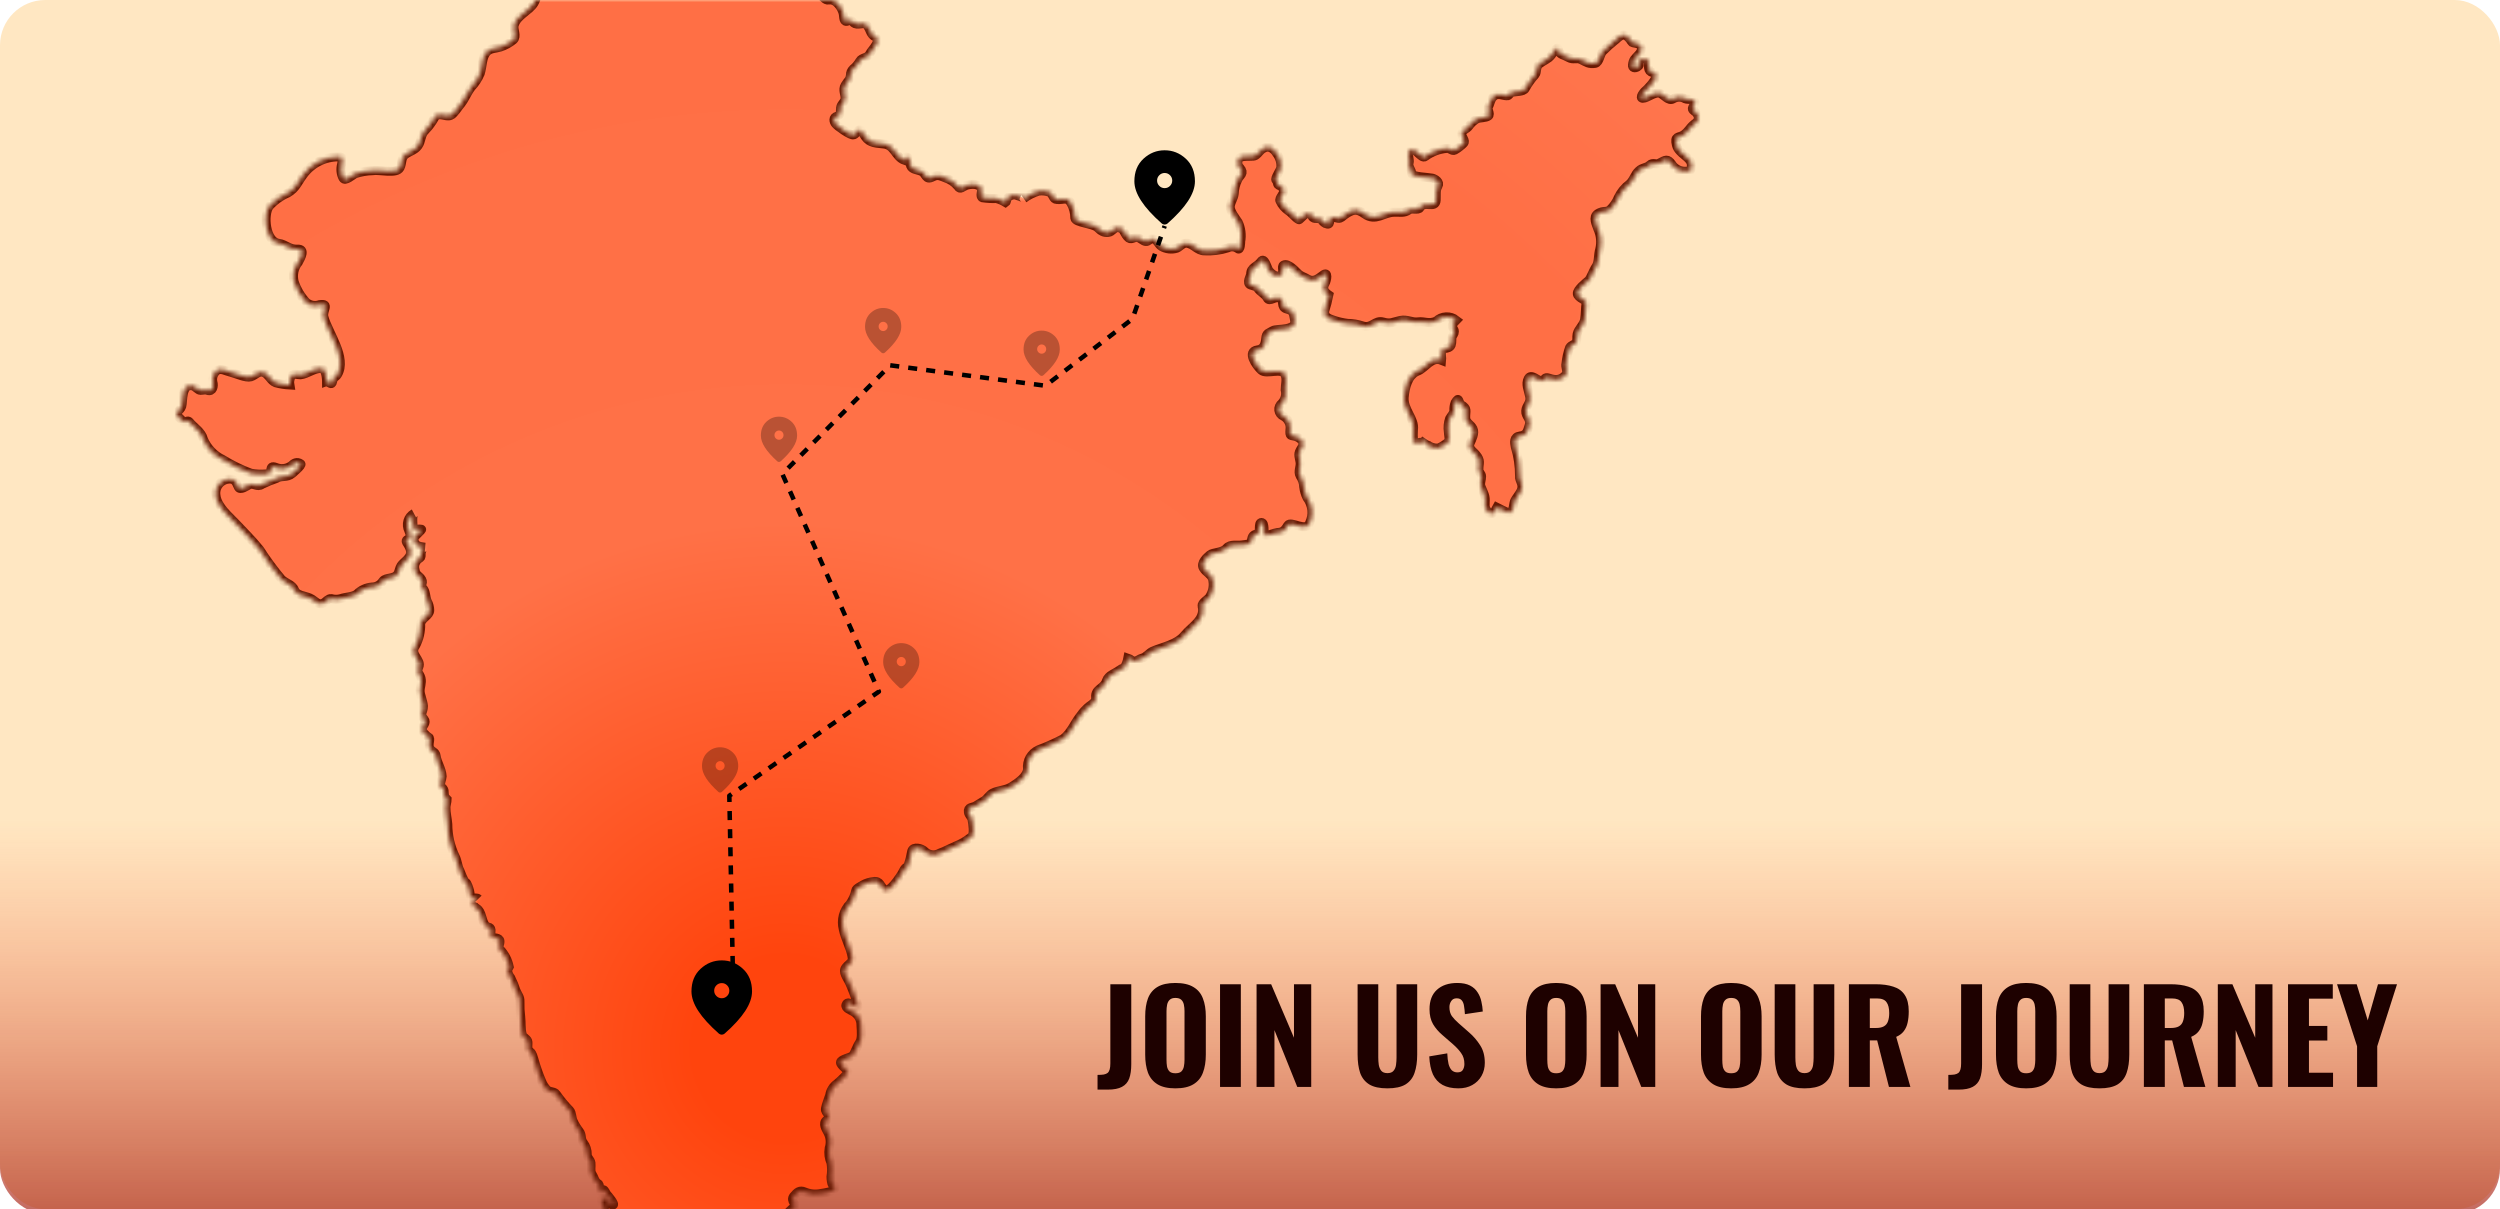 <svg width="552" height="267" viewBox="0 0 552 267" fill="none" xmlns="http://www.w3.org/2000/svg">
<g clip-path="url(#clip0_1039_2607)">
<rect width="552" height="267" rx="10" fill="#FFE7C2"/>
<rect y="8" width="552" height="260" rx="10" fill="url(#paint0_linear_1039_2607)"/>
<mask id="path-3-inside-1_1039_2607" fill="white">
<path d="M128.142 -19.461C130.306 -19.677 130.546 -16.289 128.263 -16.145C127.638 -16.145 126.316 -16.674 125.859 -16.361C124.874 -15.737 124.489 -14.632 123.239 -14.367C121.989 -14.103 121.677 -13.406 120.836 -12.253C119.995 -11.1 119.85 -11.124 120.836 -9.85C121.332 -8.9 121.595 -7.846 121.605 -6.775C121.605 -5.453 119.778 -5.285 120.499 -3.627C121.052 -2.354 120.716 -2.882 119.61 -2.306C118.504 -1.729 118.504 -0.239 117.903 0.698C116.75 2.524 114.058 3.413 113.505 5.647C113.289 6.536 114.202 8.05 113.337 8.819C112.493 9.505 111.532 10.034 110.501 10.38C109.539 10.693 108.265 10.621 107.52 11.414C106.367 12.615 106.559 14.609 106.03 16.219C105.56 17.338 104.893 18.363 104.059 19.246C103.122 20.448 102.617 21.913 101.656 23.067C101.175 23.619 100.166 25.253 99.517 25.469C98.435 25.974 96.849 24.58 95.96 25.95C95.408 26.98 94.712 27.927 93.892 28.761C92.883 29.698 93.051 31.164 92.306 32.197C91.561 33.23 90.359 33.422 89.446 34.143C88.533 34.864 88.821 36.041 88.316 37.05C87.571 38.492 83.702 37.411 82.332 37.675C80.982 37.709 79.646 37.944 78.366 38.372C77.765 38.732 76.179 40.126 75.746 39.333C75.261 38.391 75.15 37.301 75.433 36.281C75.578 35.368 75.962 34.551 74.737 34.623C73.203 34.623 71.692 34.989 70.329 35.691C68.966 36.393 67.79 37.411 66.901 38.66C65.723 40.222 65.363 41.543 63.56 42.6C62.009 43.272 60.617 44.262 59.474 45.508C58.08 47.382 58.633 53.34 61.517 53.725C63.056 53.941 63.921 55.118 65.699 55.022C67.478 54.926 66.493 56.8 65.892 57.882C65.405 58.482 65.067 59.189 64.904 59.944C64.741 60.7 64.758 61.483 64.954 62.23C65.508 63.91 66.418 65.451 67.622 66.747C68.026 67.085 68.512 67.311 69.03 67.404C69.549 67.497 70.082 67.453 70.579 67.276C72.982 66.94 71.107 68.525 71.516 70.015C72.477 73.523 76.731 79.049 74.52 82.701C74.064 83.446 73.631 83.134 73.439 84.215C73.246 85.296 72.669 84.215 72.117 84.359C72.117 84.359 72.117 81.26 70.891 81.332C69.257 81.332 67.935 82.557 66.348 82.749C65.747 82.749 64.762 82.389 64.353 82.966C63.996 83.583 63.869 84.306 63.993 85.008C62.929 84.949 61.873 84.78 60.844 84.503C59.739 84.071 59.354 82.677 58.224 82.245C57.095 81.812 56.374 82.894 55.364 83.206C54.355 83.518 52.144 82.485 50.966 82.197C49.788 81.908 48.995 81.332 48.058 81.692C47.627 81.978 47.294 82.39 47.105 82.871C46.916 83.353 46.879 83.88 47 84.383C47.264 85.2 47 86.594 45.798 86.185C45.27 85.993 44.789 86.185 44.26 86.185C43.731 86.185 43.203 85.368 42.53 85.2C39.982 84.647 40.463 88.636 40.126 89.717C39.79 90.798 38.227 91.111 39.477 92.12C39.79 92.384 40.294 93.033 40.703 93.129C41.111 93.225 41.448 92.721 41.809 93.129C42.866 94.426 44.5 95.315 44.909 96.973C45.738 98.943 47.26 100.541 49.187 101.466C51.153 102.671 53.229 103.685 55.388 104.494C56.538 104.697 57.711 104.746 58.873 104.638C60.508 104.638 59.066 102.523 60.892 103.196C61.441 103.431 62.041 103.521 62.634 103.458C63.227 103.395 63.794 103.181 64.281 102.836C64.882 102.283 65.531 101.803 66.42 102.427C66.781 102.668 64.666 104.446 64.522 104.566C63.368 105.551 62.118 104.926 60.989 105.647C59.933 106.015 58.898 106.44 57.888 106.92C56.782 107.761 55.941 106.464 54.908 107.089C54.451 107.353 53.033 108.314 52.648 107.593C52.264 106.872 52.096 105.791 50.75 105.767C50.3 105.769 49.855 105.867 49.447 106.057C49.038 106.246 48.676 106.521 48.384 106.863C48.092 107.205 47.877 107.607 47.754 108.039C47.632 108.472 47.604 108.927 47.673 109.371C47.938 111.894 50.605 114.008 52.192 115.714C53.778 117.42 55.725 119.318 57.335 121.337C58.797 123.615 60.403 125.797 62.142 127.872C63.104 128.809 64.546 129.025 65.05 130.275C65.555 131.524 67.141 131.5 68.391 132.028C69.641 132.557 70.266 133.927 71.612 133.038C71.996 132.773 72.573 132.101 73.126 132.173C73.825 132.376 74.567 132.376 75.265 132.173C76.275 131.812 78.029 131.812 78.847 131.115C79.728 130.251 80.885 129.724 82.115 129.626C82.595 129.629 83.068 129.509 83.489 129.278C83.91 129.047 84.264 128.711 84.519 128.304C85.216 127.367 87.115 127.968 87.836 126.67C88.148 126.118 88.196 125.469 88.533 124.917C88.869 124.364 89.806 123.739 90.311 123.018C91.153 121.817 90.311 120.616 89.734 119.679C89.518 119.27 90.023 119.102 90.263 118.934C90.888 118.453 90.455 117.732 90.263 117.156C89.93 116.505 89.859 115.751 90.065 115.05C90.27 114.348 90.737 113.752 91.369 113.384C91.032 113.552 91.153 115.45 91.177 115.786C91.177 117.54 91.946 116.627 93.051 116.867C93.412 116.867 91.393 118.477 91.393 118.838C91.393 120.64 92.619 120.64 93.796 120.832C93.268 120.832 92.979 121.937 92.979 122.322C92.979 123.139 92.979 123.018 92.402 123.427C92.044 123.701 91.779 124.078 91.641 124.508C91.504 124.937 91.501 125.398 91.633 125.83C91.801 127.079 92.619 127.079 93.123 127.992C93.628 128.905 92.595 129.001 93.34 129.818C94.085 130.635 93.868 131.644 94.373 132.845C94.693 133.428 94.867 134.079 94.878 134.743C94.878 135.945 93.075 136.449 92.883 137.723C92.93 139.393 92.549 141.047 91.777 142.528C90.287 144.57 93.195 145.556 92.45 147.334C91.946 148.535 92.691 148.703 92.955 149.736C93.219 150.769 92.715 151.73 92.763 152.644C92.811 153.557 93.412 154.854 93.484 155.911C93.484 157.377 92.57 157.521 93.676 158.842C94.253 159.539 93.364 160.164 93.219 160.837C93.075 161.509 94.109 162.471 94.662 162.783C95.214 163.095 94.445 164.297 94.902 165.186C95.359 166.075 96.176 165.93 96.296 166.915C96.512 168.501 97.522 169.679 97.618 171.457C97.618 171.793 97.041 173.403 97.257 173.595C98.435 174.508 97.882 174.508 98.195 175.998C98.388 176.138 98.565 176.299 98.724 176.478C98.724 176.983 98.435 177.8 98.459 178.352C98.459 179.578 98.772 180.755 98.868 181.98C98.879 184.476 99.445 186.939 100.526 189.188C101.007 190.149 101.031 191.255 101.536 192.216C101.728 192.648 102.425 194.618 102.809 194.787C103.194 194.955 103.531 196.18 103.699 196.781C103.867 197.382 103.699 197.958 104.276 198.174C104.852 198.391 105.333 198.174 105.598 198.439C105.357 198.174 103.194 199.304 105.189 200.505C106.511 201.298 106.246 203.22 107.184 204.349C107.641 204.902 108.314 204.518 108.41 205.31C108.41 205.599 108.265 206.824 108.578 206.968C108.89 207.112 110.356 206.968 110.381 207.809C110.405 208.65 109.924 208.89 110.381 209.587C111.415 210.657 112.124 211.998 112.424 213.456C112.279 213.725 112.158 214.006 112.063 214.296C112.156 214.895 112.405 215.458 112.784 215.93C113.244 216.843 113.63 217.791 113.938 218.765C114.346 219.678 114.851 220.183 114.803 221.168C114.776 222.308 114.832 223.448 114.971 224.58C115.115 225.805 114.971 227.199 115.308 228.424C115.452 229.073 116.293 229.265 116.509 229.866C116.726 230.467 116.173 231.668 117.11 232.269C117.519 232.509 117.783 233.566 117.903 233.95C118.357 235.588 118.919 237.193 119.586 238.756C119.859 239.453 120.268 240.09 120.788 240.63C121.365 241.183 122.422 240.966 122.807 241.567C123.7 242.848 124.697 244.053 125.787 245.171C126.292 245.724 126.196 246.805 126.556 247.574C126.926 248.356 127.377 249.096 127.902 249.784C128.575 250.577 128.142 251.586 128.815 252.331C129.38 253.077 129.676 253.991 129.657 254.926C129.657 255.719 130.378 256.031 130.474 256.776C130.57 257.521 130.282 258.602 130.69 259.179C131.099 259.755 131.339 260.957 131.988 261.269C132.637 261.581 132.18 262.951 132.613 263.119C133.046 263.287 133.022 262.711 133.262 262.711C133.502 262.711 133.791 263.479 133.959 263.672C134.127 263.864 136.05 266.074 135.305 266.074C134.56 266.074 134.223 264.513 133.262 264.489C132.3 264.465 133.262 266.555 133.43 267.035C134.269 269.08 134.819 271.231 135.065 273.427C135.281 274.46 136.05 274.94 136.266 275.829C136.483 276.718 135.713 277.992 136.795 278.857C137.877 279.722 137.684 280.515 138.069 281.476C138.453 282.437 140.16 283.133 141.025 284.191C141.89 285.248 142.419 286.401 143.645 286.161C144.871 285.921 144.342 286.978 144.871 287.819C146.265 290.005 148.236 289.02 149.678 290.726C151.817 293.129 152.971 291.134 154.605 289.693C156.167 288.407 158.012 287.509 159.989 287.074C161.335 286.713 161.455 283.398 161.287 282.268C161.159 281.468 161.2 280.65 161.407 279.866C161.647 279.217 163.402 277.848 164.099 278.04C165.733 278.496 166.214 277.872 167.632 277.487C168.617 277.223 169.627 277.487 170.636 277.127C171.165 277.007 172.872 277.127 173.04 276.526C173.208 275.925 173.929 275.949 173.521 275.565C173.104 275.063 172.654 274.59 172.175 274.147C169.771 272.273 171.766 270.399 173.184 268.717C173.872 267.811 174.681 267.002 175.588 266.315C175.972 266.05 174.434 265.137 175.227 264.152C176.02 263.167 176.621 262.735 177.631 263.167C178.775 263.657 180.042 263.783 181.26 263.527C182.005 263.407 183.928 263.191 184.336 262.446C184.745 261.701 184.072 261.846 183.832 261.605C183.591 261.365 183.495 260.332 183.495 259.827C183.652 258.808 183.652 257.771 183.495 256.752C183.038 255.744 182.896 254.622 183.087 253.532C183.271 252.97 183.342 252.378 183.297 251.788C183.252 251.198 183.09 250.624 182.822 250.096C182.39 249.256 181.548 248.054 182.51 247.333C183.856 246.3 182.077 245.796 182.269 244.787C182.462 243.777 182.894 242.816 183.207 241.831C183.288 241.316 183.473 240.823 183.749 240.381C184.026 239.94 184.389 239.558 184.817 239.26C185.13 239.02 187.221 237.146 187.221 236.69C187.221 236.233 185.562 235.248 185.586 234.575C185.61 233.902 187.821 233.518 188.23 233.134C188.639 232.749 189.191 231.067 189.768 230.226C190.345 229.385 190.201 227.824 190.105 226.358C190.116 225.739 189.956 225.128 189.642 224.594C189.328 224.06 188.873 223.623 188.326 223.331C187.894 223.066 186.548 222.586 186.788 221.889C187.317 220.159 190.273 224.412 189.191 221.24C188.726 219.713 188.156 218.22 187.485 216.771C187.076 215.906 185.947 214.585 186.764 213.6C187.581 212.615 188.374 212.518 188.134 211.197C187.749 209.083 186.62 207.257 186.187 205.118C185.936 204.143 185.941 203.12 186.202 202.147C186.463 201.175 186.971 200.286 187.677 199.568C188.295 198.696 188.729 197.706 188.951 196.661C188.951 196.18 190.249 195.58 190.585 195.363C191.275 194.981 192.036 194.744 192.821 194.667C194.455 194.378 194.287 195.796 195.344 196.445C196.402 197.093 198.397 194.042 198.974 193.177C199.551 192.312 199.599 191.591 200.44 191.351C200.819 190.221 201.117 189.064 201.329 187.891C201.666 186.81 203.516 187.338 204.093 187.891C204.517 188.338 205.079 188.631 205.689 188.722C206.298 188.814 206.921 188.699 207.458 188.396C208.612 187.987 209.862 187.29 210.943 186.834C212.238 186.342 213.441 185.636 214.5 184.743C215.197 184.191 214.765 181.812 214.645 181.043C214.524 180.274 213.923 179.986 213.827 179.337C213.635 178.112 214.717 178.4 215.462 177.92C216.207 177.439 216.736 177.175 217.36 176.766C217.985 176.358 218.442 175.517 219.139 175.133C220.461 174.46 221.975 174.556 223.297 173.739C224.619 172.922 226.782 171.529 226.878 169.799C226.784 168.931 226.965 168.055 227.397 167.296C227.828 166.537 228.488 165.933 229.282 165.57C231.13 164.876 232.936 164.074 234.69 163.167C236.42 161.942 237.238 159.659 238.535 158.074C239.091 157.259 239.763 156.53 240.53 155.911C241.203 155.431 242.02 154.974 241.924 154.013C241.732 152.043 243.799 152.067 244.328 150.265C244.712 149.039 246.371 148.631 247.308 147.862C247.549 147.622 248.125 147.55 248.27 147.406C248.64 146.748 248.9 146.034 249.039 145.291C249.592 145.459 249.88 145.988 250.529 145.964C251.178 145.94 251.562 145.484 252.115 145.339C253.077 145.123 253.677 144.162 254.519 143.778C256.778 142.817 259.854 142.288 261.489 140.294C263.123 138.299 266.152 136.834 265.431 133.806C265.286 133.158 266.608 132.389 266.969 131.956C267.724 130.872 268.026 129.536 267.81 128.232C267.642 126.839 266.368 126.55 265.695 125.421C265.022 124.292 266.536 123.018 267.161 122.49C267.786 121.961 269.949 122.057 270.79 121.048C271.632 120.039 273.194 120.52 274.276 120.327C275.357 120.135 276.102 120.327 276.318 119.318C276.535 118.309 276.559 118.189 277.712 117.781C278.41 117.54 277.713 115.378 278.53 115.378C279.347 115.378 278.962 117.612 279.227 118.069C279.491 118.525 281.63 117.588 281.943 117.588C283.265 117.588 283.673 117.084 284.346 115.979C285.019 114.873 288.384 117.612 289.153 115.474C289.581 114.578 289.753 113.581 289.651 112.594C289.549 111.606 289.177 110.666 288.576 109.876C288.207 109.119 287.964 108.308 287.855 107.473C287.829 106.612 287.554 105.777 287.062 105.07C286.509 104.109 287.23 103.052 287.062 102.043C286.822 100.481 286.461 100.313 287.375 98.919C288.288 97.526 286.99 96.637 286.005 96.349C285.019 96.06 284.707 96.469 284.827 94.883C284.922 94.298 284.834 93.699 284.576 93.166C284.318 92.633 283.902 92.192 283.385 91.904C283.114 91.792 282.878 91.61 282.7 91.378C282.522 91.145 282.41 90.869 282.373 90.579C282.336 90.288 282.377 89.993 282.492 89.724C282.606 89.454 282.79 89.22 283.024 89.044C283.385 88.648 283.642 88.168 283.772 87.648C283.902 87.129 283.901 86.585 283.769 86.065C283.769 85.08 284.154 83.806 283.769 82.845C283.12 80.971 279.683 82.845 278.482 81.74C277.28 80.635 275.213 77.584 277.64 77.271C279.034 77.079 279.371 75.95 279.491 74.7C279.611 73.451 280.092 73.619 281.005 73.018C281.919 72.418 286.509 73.259 285.812 70.472C285.5 68.982 285.644 68.646 284.13 68.237C282.616 67.829 283.697 66.363 282.592 65.834C281.486 65.306 280.332 66.796 279.804 65.834C279.275 64.873 278.313 64.537 277.712 63.672C277.352 63.167 276.703 63.143 276.15 62.927C275.069 62.543 276.15 60.933 276.15 60.525C276.15 58.987 277.64 58.867 278.41 57.737C279.179 56.608 279.828 59.227 280.116 59.636C280.645 60.404 281.871 61.438 282.784 60.717C283.697 59.996 282.784 58.843 283.433 58.53C284.442 58.026 286.029 59.828 286.63 60.404C287.23 60.981 287.927 61.125 288.745 61.606C289.946 62.327 291.004 61.606 292.037 60.789C293.431 59.684 292.927 61.942 292.59 62.543C291.893 63.744 292.47 64.489 293.407 65.138C293.169 66.315 292.864 67.478 292.494 68.621C292.302 69.919 293.287 70.327 294.369 70.664C295.404 71.028 296.476 71.278 297.565 71.409C298.685 71.418 299.797 71.605 300.858 71.961C302.805 72.658 303.622 70.592 305.353 71.096C307.083 71.601 307.564 71.096 309.15 70.76C310.737 70.424 311.722 71.264 313.092 71.072C314.462 70.88 315.496 71.625 317.106 70.904C317.696 70.338 318.471 70.004 319.289 69.964C320.106 69.924 320.91 70.181 321.552 70.688C321.247 70.994 320.965 71.323 320.711 71.673C320.495 72.298 321.12 72.61 321.12 73.187C321.12 73.763 320.807 73.883 320.639 74.34C320.471 74.796 320.639 75.589 320.423 76.166C320.206 76.743 319.582 76.863 319.101 76.935C317.803 77.103 318.404 78.665 318.308 79.554C316.048 78.641 314.775 81.284 312.996 81.957C310.857 82.821 310.232 85.561 310.04 87.675C309.799 90.462 312.443 92.48 312.083 94.883C312.083 95.291 311.794 98.415 312.852 97.886C313.909 97.358 314.054 98.151 314.847 96.925C314.005 98.223 316.914 99.328 317.851 98.823C318.564 98.496 319.221 98.058 319.798 97.526C320.134 96.997 319.798 95.94 319.798 95.339C319.655 94.371 319.746 93.382 320.062 92.456C320.399 91.832 320.952 91.375 321.024 90.654C320.989 90.065 321.08 89.476 321.288 88.924C322.249 87.266 321.985 88.924 322.658 89.381C324.124 90.222 323.571 90.678 323.619 92.24C323.619 93.321 324.749 93.682 325.23 94.643C325.711 95.604 324.965 97.045 324.653 97.718C324.052 99.016 325.182 99.52 325.903 100.385C327.056 101.755 326.504 102.235 326.528 103.725C326.528 104.325 327.129 104.59 327.129 105.214C327.129 105.839 326.864 106.416 326.912 107.041C326.96 107.665 327.826 108.939 327.922 110.044C328.018 111.149 327.561 112.062 328.619 113.071C329.676 114.08 330.085 112.735 330.493 112.014C330.493 112.014 332.609 113.095 332.897 113.143C334.243 113.384 334.123 111.437 334.387 110.741C334.652 110.044 335.469 109.203 335.853 108.338C336.502 106.872 335.397 106.248 335.517 105.07C335.529 102.905 335.213 100.75 334.579 98.679C334.411 97.718 334.147 96.469 335.589 96.276C337.031 96.084 337.247 95.315 337.656 93.874C338.065 92.432 336.791 91.928 336.887 90.726C336.983 89.525 338.04 89.068 337.752 87.531C337.464 85.993 336.791 84.816 337.44 83.59C338.089 82.365 339.459 84.119 340.396 84.071C340.877 84.071 340.973 83.494 341.381 83.422C341.79 83.35 342.511 83.71 343.04 83.758C343.557 83.856 344.091 83.801 344.577 83.6C345.064 83.4 345.482 83.062 345.78 82.629C346.188 81.788 345.539 81.067 345.78 80.227C345.905 79.038 346.171 77.868 346.573 76.743C346.885 76.19 347.582 76.166 347.943 75.661C348.303 75.157 348.087 74.412 348.231 73.787C348.52 72.538 349.673 71.841 349.89 70.52C350.106 69.198 350.034 68.117 350.202 66.868C350.202 66.171 348.376 65.786 348.279 64.873C348.183 63.96 350.106 62.471 350.683 61.966C351.26 61.462 351.716 59.876 352.389 58.891C353.062 57.906 352.846 56.272 353.231 55.046C353.602 53.527 353.45 51.927 352.798 50.505C352.486 49.544 351.596 47.934 352.798 47.166C354 46.397 354.649 46.973 355.49 46.301C356.29 45.535 356.921 44.61 357.341 43.586C357.898 42.432 358.722 41.427 359.744 40.654C360.706 39.861 360.922 38.54 361.835 37.723C362.748 36.906 363.47 37.146 364.239 36.45C365.008 35.753 365.513 36.45 366.33 36.041C367.82 35.272 368.18 34.936 369.142 36.257C369.446 36.729 369.862 37.118 370.352 37.39C370.843 37.663 371.393 37.81 371.954 37.819C373.372 37.819 373.42 37.819 373.468 36.474C373.468 34.672 370.656 34.071 370.151 32.005C369.647 29.938 370.608 30.491 371.69 29.794C372.771 29.097 373.204 28.016 374.093 27.391C374.982 26.767 375.343 26.046 374.598 24.989C374.381 24.652 373.805 24.46 373.684 24.076C373.564 23.691 374.478 22.874 374.213 22.37C373.949 21.865 372.483 21.985 372.098 21.817C371.695 21.576 371.234 21.448 370.764 21.448C370.294 21.448 369.833 21.576 369.43 21.817C368.421 22.466 367.363 20.856 366.45 20.568C365.537 20.279 364.046 21.361 363.157 21.625C361.739 22.033 362.676 20.592 363.157 20.159C363.957 19.447 364.667 18.64 365.272 17.757C365.657 17.108 365.969 16.123 364.864 15.979C363.758 15.835 364.022 14.489 363.926 13.576C363.83 12.663 361.883 12.855 361.835 13.768C361.835 14.321 362.124 14.441 361.547 14.777C360.97 15.114 360.393 14.993 360.465 14.369C360.609 13.119 360.874 13.095 361.883 11.966C362.893 10.837 362.484 9.804 361.258 9.563C360.033 9.323 360.561 9.563 359.912 8.723C358.687 7.185 357.99 7.641 356.812 8.723C355.763 9.547 354.767 10.438 353.831 11.389C353.279 11.99 353.134 13.792 352.245 13.984C350.731 14.201 350.346 13.744 349.049 13.143C348.135 12.687 347.366 13.288 346.357 12.711C345.347 12.134 344.242 12.038 344.169 11.173C344.049 9.588 342.775 11.87 342.535 12.182C341.814 13.12 340.756 13.408 339.891 14.104C339.026 14.801 339.459 15.883 338.93 16.507C338.095 17.439 337.369 18.462 336.767 19.559C336.43 20.279 334.555 20.207 333.93 20.352C333.306 20.496 333.258 21.216 332.753 21.144C331.839 21.144 330.854 20.52 329.965 21.144C329.075 21.769 329.027 22.971 328.643 23.547C328.258 24.124 329.22 25.157 328.643 25.613C328.066 26.07 326.792 25.902 326.023 26.286C325.35 26.691 324.769 27.231 324.316 27.872C323.884 28.521 322.85 28.689 322.754 29.458C322.658 30.227 323.74 31.091 323.163 31.644C322.576 32.234 321.913 32.743 321.192 33.158C320.663 33.446 320.11 32.677 319.509 32.749C317.772 32.896 316.108 33.52 314.702 34.551C313.813 35.344 312.299 31.956 311.121 33.374C310.689 33.927 311.362 35.224 311.121 36.017C310.881 36.81 311.698 37.483 311.674 38.276C311.65 39.069 315.52 39.165 316.217 39.333C316.914 39.501 318.019 40.174 317.491 41.111C316.962 42.048 317.178 42.937 317.106 44.186C316.986 46.228 314.462 44.186 313.525 45.892C313.188 46.493 311.674 45.892 311.121 46.349C309.992 47.117 309.198 46.805 307.901 46.853C305.497 46.853 303.742 49.016 301.291 47.238C299.584 46.012 298.671 46.205 296.893 47.454C296.508 47.742 296.027 48.295 295.498 48.199C294.97 48.103 294.032 47.766 293.696 48.199C293.359 48.631 294.008 49.881 292.662 49.352C292.275 49.143 291.958 48.826 291.749 48.439C291.268 48.054 290.403 48.439 289.922 48.054C289.442 47.67 289.922 47.55 289.466 47.262C288.36 46.469 287.062 48.607 286.798 48.511C286.077 48.199 285.163 46.949 284.394 46.493C283.643 45.954 283.04 45.235 282.64 44.402C282.231 43.706 283.793 42.745 283.385 41.783C283.155 41.366 282.778 41.05 282.327 40.895C281.895 40.654 282.159 40.054 281.75 39.765C281.342 39.477 282.832 37.483 282.808 36.93C282.889 35.906 282.608 34.886 282.015 34.047C280.789 32.077 279.347 31.98 277.929 33.662C277.04 34.672 276.967 34.431 275.718 34.503C275.357 34.503 273.819 34.503 273.627 34.936C273.392 35.253 273.28 35.644 273.311 36.036C273.341 36.429 273.513 36.798 273.795 37.074C274.876 38.324 273.795 38.564 273.314 39.621C272.816 40.615 272.537 41.705 272.497 42.817C272.377 43.826 271.728 44.571 271.632 45.58C271.536 46.589 272.785 48.151 273.386 49.064C274.013 50.388 274.207 51.876 273.939 53.316C273.939 53.316 273.939 55.503 273.266 54.878C272.951 54.654 272.579 54.522 272.193 54.497C271.807 54.471 271.421 54.553 271.079 54.734C269.41 55.262 267.659 55.482 265.911 55.383C264.445 55.383 263.508 53.893 262.114 53.701C261.152 53.557 260.624 54.47 259.83 54.806C259.268 54.979 258.676 55.031 258.093 54.961C257.509 54.891 256.946 54.699 256.442 54.398C255.696 53.941 255.384 52.62 254.35 52.764C253.774 52.764 253.581 53.389 252.98 53.316C252.38 53.244 251.923 52.644 251.322 52.475C250.313 52.139 249.76 53.292 248.919 52.283C248.077 51.274 248.221 50.529 247.068 50.289C245.914 50.049 245.674 51.25 244.664 51.322C243.655 51.394 243.15 51.058 242.261 50.217C241.372 49.376 237.454 49.16 237.334 48.175C237.333 46.959 237.009 45.765 236.396 44.715C235.555 43.441 234.714 44.186 233.344 44.042C232.503 44.042 232.503 42.937 231.926 42.528C231.106 42.185 230.21 42.069 229.33 42.192C228.157 42.55 227.052 43.102 226.061 43.826C226.278 43.682 224.259 43.033 224.066 43.033C223.752 43.01 223.437 43.064 223.148 43.189C222.859 43.315 222.605 43.508 222.408 43.754C222.264 43.97 222.264 44.571 222.047 44.715C221.405 44.32 220.709 44.02 219.98 43.826C218.96 43.868 217.938 43.812 216.928 43.658C216.255 43.417 216.928 42.144 216.663 41.663C216.231 40.51 214.5 40.606 213.539 40.87C212.578 41.135 212.025 42.096 211.448 41.087C210.722 40.235 209.774 39.602 208.708 39.261C207.698 38.876 207.074 38.468 205.968 39.044C204.285 39.958 204.55 38.276 203.348 37.795C202.146 37.315 201.161 37.507 200.945 36.161C200.945 35.705 200.945 35.104 200.464 34.768C199.983 34.431 199.623 34.936 199.767 35.416C197.652 34.672 197.556 32.029 195.104 31.788C192.652 31.548 191.691 31.452 190.61 29.53C189.528 27.608 189.48 29.41 188.494 29.77C187.87 30.01 184.961 27.92 184.505 27.367C184.048 26.815 183.88 25.926 184.817 25.662C185.754 25.397 185.514 24.652 185.61 23.787C185.706 22.922 186.524 22.658 186.596 21.745C186.668 20.832 185.995 19.871 186.596 18.838C187.197 17.805 187.653 17.781 187.773 16.603C187.771 16.348 187.821 16.095 187.92 15.859C188.019 15.623 188.166 15.411 188.35 15.234C188.946 14.757 189.444 14.17 189.816 13.504C190.321 12.639 191.523 12.879 192.004 11.918C192.484 10.957 194.768 8.915 193.229 8.146C192.196 7.617 192.196 6.656 191.547 5.743C190.898 4.83 190.249 5.407 189.143 5.311C188.038 5.215 188.35 4.037 187.269 4.59C186.187 5.143 186.331 3.701 186.211 3.124C185.995 1.851 184.625 -0.288 183.014 0.001C182.101 0.169 181.789 -0.888 180.971 -1.104C180.297 -1.232 179.614 -1.312 178.928 -1.345C177.631 -1.345 175.996 -1.705 175.828 -3.267C175.66 -4.829 175.155 -6.823 173.424 -7.279C171.982 -7.64 171.021 -4.733 171.021 -4.66C170.726 -4.788 170.475 -5 170.3 -5.269C170.125 -5.538 170.033 -5.853 170.036 -6.174C170.036 -6.703 169.338 -6.895 169.29 -7.399C169.29 -8.457 171.574 -8.961 170.204 -10.235C168.834 -11.508 170.036 -12.878 169.843 -14.271C169.843 -14.8 168.858 -15.256 168.593 -15.737C168.065 -16.626 168.401 -16.506 168.714 -17.106C169.026 -17.707 166.983 -17.611 166.935 -17.899C166.935 -18.812 166.935 -19.797 166.935 -20.71C166.935 -21.623 167.151 -23.113 168.353 -22.488C169.555 -21.864 169.266 -21.215 169.819 -19.749C170.156 -18.884 171.333 -17.611 172.367 -18.019C173.953 -18.62 173.112 -18.716 173.256 -19.966C173.256 -20.734 174.818 -20.374 175.059 -21.167C175.299 -21.96 177.054 -21.479 177.631 -21.792C179.241 -22.657 179.842 -23.642 178.88 -25.396C177.919 -27.15 175.179 -27.654 176.621 -30.033C178.063 -32.411 174.121 -32.628 172.535 -32.628C170.949 -32.628 170.853 -32.892 171.021 -34.574C171.035 -35.197 171.149 -35.813 171.357 -36.4C171.718 -37.121 172.583 -37.337 172.896 -37.986C172.896 -38.178 172.367 -39.211 172.319 -39.427C172.078 -40.34 171.405 -39.427 170.829 -39.98C170.252 -40.533 170.3 -40.869 170.829 -41.518C171.862 -42.815 172.944 -41.782 174.314 -41.253C174.794 -41.061 176.717 -40.22 176.717 -41.253C176.717 -42.286 177.751 -42.311 178.063 -43.2C178.359 -44.192 178.583 -45.203 178.736 -46.227C178.856 -46.78 180.515 -47.02 180.899 -47.116C182.293 -47.476 180.755 -48.75 181.644 -49.519C182.534 -50.288 183.351 -49.519 184.048 -50.071C185.105 -50.96 184.745 -51.417 184.697 -52.474C184.649 -53.531 185.37 -54.54 185.514 -55.573C185.658 -56.606 186.788 -57.039 187.148 -57.976C187.425 -59.048 187.425 -60.172 187.148 -61.244C186.812 -62.277 185.129 -62.83 184.384 -63.454C183.038 -64.608 183.111 -65.208 181.14 -65.304C179.967 -65.383 178.848 -65.828 177.943 -66.578C177.462 -67.058 177.27 -68.212 176.405 -67.755C175.356 -67.042 174.236 -66.438 173.064 -65.953C172.439 -65.785 169.987 -66.722 169.867 -66.265C169.29 -64.151 165.829 -65.713 164.243 -64.776C163.33 -64.247 163.426 -62.926 162.489 -62.373C161.287 -61.794 159.994 -61.429 158.667 -61.292C158.454 -61.286 158.246 -61.231 158.058 -61.131C157.87 -61.031 157.708 -60.889 157.585 -60.715C157.321 -60.427 156.6 -60.715 156.311 -60.715C155.182 -60.715 155.446 -61.892 155.134 -62.757C154.317 -65.16 152.73 -65.16 150.543 -64.992C147.899 -64.656 147.683 -66.458 147.058 -68.692C146.794 -69.725 146.457 -69.942 145.448 -70.35C144.438 -70.758 144.246 -72.44 143.044 -72.632C141.906 -72.794 140.797 -73.117 139.751 -73.594C138.55 -74.218 138.958 -75.251 138.093 -75.996C136.757 -76.904 135.653 -78.114 134.872 -79.528C134.319 -80.561 134.295 -80.201 133.382 -80.681C132.469 -81.162 133.382 -82.267 132.565 -82.531C131.195 -82.988 131.531 -82.363 130.378 -81.931C129.681 -81.691 128.791 -82.772 128.527 -81.931C128.263 -81.09 126.845 -81.667 126.556 -82.147C126.268 -82.628 125.571 -83.445 124.874 -82.7C124.177 -81.955 124.008 -81.426 123.287 -81.57C122.11 -81.763 122.278 -82.796 121.004 -81.907C120.403 -81.474 118.913 -81.138 118.6 -80.585C118.024 -79.6 116.75 -80.778 116.005 -80.85C114.587 -80.994 116.005 -79.024 114.491 -78.591C113.625 -78.351 113.072 -78.903 112.303 -79.168C110.957 -79.672 109.78 -78.423 108.458 -78.831C106.583 -79.432 107.713 -75.876 106.054 -75.996C105.885 -76.007 105.715 -75.979 105.559 -75.913C105.402 -75.848 105.263 -75.748 105.151 -75.62C105.04 -75.492 104.959 -75.341 104.916 -75.177C104.872 -75.013 104.867 -74.841 104.901 -74.675C105.309 -73.113 103.867 -73.978 103.026 -73.137C102.185 -72.296 101.896 -72.488 100.839 -72.056C99.781 -71.623 100.598 -69.653 100.839 -69.149C101.704 -67.875 100.286 -65.569 102.954 -65.881C104.164 -66.073 105.397 -66.073 106.607 -65.881C106.977 -65.737 107.29 -65.475 107.496 -65.136C108.097 -64.295 108.914 -63.839 109.467 -63.07C109.768 -62.547 110.097 -62.042 110.453 -61.556C111.582 -60.283 111.895 -61.844 112.856 -62.133C113.024 -62.133 113.409 -58.937 113.818 -58.673C114.391 -58.208 114.914 -57.684 115.38 -57.111C115.885 -56.606 116.966 -56.967 117.567 -56.583C118.168 -56.198 117.855 -55.357 117.399 -55.117C116.558 -54.708 116.63 -54.372 116.149 -53.699C115.308 -52.522 113.289 -53.387 112.592 -51.897C112.327 -51.273 109.323 -49.495 109.323 -49.495C109.323 -48.894 109.9 -48.557 109.804 -47.765C109.708 -46.972 109.371 -46.203 109.804 -45.578C110.236 -44.953 110.981 -45.074 110.597 -43.8C110.212 -42.527 109.323 -43.103 109.611 -41.902C109.9 -40.701 110.837 -40.821 110.909 -39.788C110.779 -38.579 111.076 -37.363 111.751 -36.352C111.078 -37.097 110.861 -33.781 110.861 -33.469C110.861 -31.931 109.491 -30.537 110.861 -29.144C112.832 -27.246 115.356 -27.87 117.399 -26.429C118.072 -25.924 118.697 -24.314 119.634 -24.387C119.995 -24.387 122.182 -24.675 122.47 -24.387C122.759 -24.098 121.989 -22.681 122.182 -22.176C122.362 -21.821 122.613 -21.506 122.919 -21.25C123.224 -20.994 123.579 -20.802 123.96 -20.686C124.876 -20.486 125.811 -20.382 126.748 -20.374C127.469 -20.23 127.277 -19.413 128.142 -19.461Z"/>
</mask>
<path d="M128.142 -19.461C130.306 -19.677 130.546 -16.289 128.263 -16.145C127.638 -16.145 126.316 -16.674 125.859 -16.361C124.874 -15.737 124.489 -14.632 123.239 -14.367C121.989 -14.103 121.677 -13.406 120.836 -12.253C119.995 -11.1 119.85 -11.124 120.836 -9.85C121.332 -8.9 121.595 -7.846 121.605 -6.775C121.605 -5.453 119.778 -5.285 120.499 -3.627C121.052 -2.354 120.716 -2.882 119.61 -2.306C118.504 -1.729 118.504 -0.239 117.903 0.698C116.75 2.524 114.058 3.413 113.505 5.647C113.289 6.536 114.202 8.05 113.337 8.819C112.493 9.505 111.532 10.034 110.501 10.38C109.539 10.693 108.265 10.621 107.52 11.414C106.367 12.615 106.559 14.609 106.03 16.219C105.56 17.338 104.893 18.363 104.059 19.246C103.122 20.448 102.617 21.913 101.656 23.067C101.175 23.619 100.166 25.253 99.517 25.469C98.435 25.974 96.849 24.58 95.96 25.95C95.408 26.98 94.712 27.927 93.892 28.761C92.883 29.698 93.051 31.164 92.306 32.197C91.561 33.23 90.359 33.422 89.446 34.143C88.533 34.864 88.821 36.041 88.316 37.05C87.571 38.492 83.702 37.411 82.332 37.675C80.982 37.709 79.646 37.944 78.366 38.372C77.765 38.732 76.179 40.126 75.746 39.333C75.261 38.391 75.15 37.301 75.433 36.281C75.578 35.368 75.962 34.551 74.737 34.623C73.203 34.623 71.692 34.989 70.329 35.691C68.966 36.393 67.79 37.411 66.901 38.66C65.723 40.222 65.363 41.543 63.56 42.6C62.009 43.272 60.617 44.262 59.474 45.508C58.08 47.382 58.633 53.34 61.517 53.725C63.056 53.941 63.921 55.118 65.699 55.022C67.478 54.926 66.493 56.8 65.892 57.882C65.405 58.482 65.067 59.189 64.904 59.944C64.741 60.7 64.758 61.483 64.954 62.23C65.508 63.91 66.418 65.451 67.622 66.747C68.026 67.085 68.512 67.311 69.03 67.404C69.549 67.497 70.082 67.453 70.579 67.276C72.982 66.94 71.107 68.525 71.516 70.015C72.477 73.523 76.731 79.049 74.52 82.701C74.064 83.446 73.631 83.134 73.439 84.215C73.246 85.296 72.669 84.215 72.117 84.359C72.117 84.359 72.117 81.26 70.891 81.332C69.257 81.332 67.935 82.557 66.348 82.749C65.747 82.749 64.762 82.389 64.353 82.966C63.996 83.583 63.869 84.306 63.993 85.008C62.929 84.949 61.873 84.78 60.844 84.503C59.739 84.071 59.354 82.677 58.224 82.245C57.095 81.812 56.374 82.894 55.364 83.206C54.355 83.518 52.144 82.485 50.966 82.197C49.788 81.908 48.995 81.332 48.058 81.692C47.627 81.978 47.294 82.39 47.105 82.871C46.916 83.353 46.879 83.88 47 84.383C47.264 85.2 47 86.594 45.798 86.185C45.27 85.993 44.789 86.185 44.26 86.185C43.731 86.185 43.203 85.368 42.53 85.2C39.982 84.647 40.463 88.636 40.126 89.717C39.79 90.798 38.227 91.111 39.477 92.12C39.79 92.384 40.294 93.033 40.703 93.129C41.111 93.225 41.448 92.721 41.809 93.129C42.866 94.426 44.5 95.315 44.909 96.973C45.738 98.943 47.26 100.541 49.187 101.466C51.153 102.671 53.229 103.685 55.388 104.494C56.538 104.697 57.711 104.746 58.873 104.638C60.508 104.638 59.066 102.523 60.892 103.196C61.441 103.431 62.041 103.521 62.634 103.458C63.227 103.395 63.794 103.181 64.281 102.836C64.882 102.283 65.531 101.803 66.42 102.427C66.781 102.668 64.666 104.446 64.522 104.566C63.368 105.551 62.118 104.926 60.989 105.647C59.933 106.015 58.898 106.44 57.888 106.92C56.782 107.761 55.941 106.464 54.908 107.089C54.451 107.353 53.033 108.314 52.648 107.593C52.264 106.872 52.096 105.791 50.75 105.767C50.3 105.769 49.855 105.867 49.447 106.057C49.038 106.246 48.676 106.521 48.384 106.863C48.092 107.205 47.877 107.607 47.754 108.039C47.632 108.472 47.604 108.927 47.673 109.371C47.938 111.894 50.605 114.008 52.192 115.714C53.778 117.42 55.725 119.318 57.335 121.337C58.797 123.615 60.403 125.797 62.142 127.872C63.104 128.809 64.546 129.025 65.05 130.275C65.555 131.524 67.141 131.5 68.391 132.028C69.641 132.557 70.266 133.927 71.612 133.038C71.996 132.773 72.573 132.101 73.126 132.173C73.825 132.376 74.567 132.376 75.265 132.173C76.275 131.812 78.029 131.812 78.847 131.115C79.728 130.251 80.885 129.724 82.115 129.626C82.595 129.629 83.068 129.509 83.489 129.278C83.91 129.047 84.264 128.711 84.519 128.304C85.216 127.367 87.115 127.968 87.836 126.67C88.148 126.118 88.196 125.469 88.533 124.917C88.869 124.364 89.806 123.739 90.311 123.018C91.153 121.817 90.311 120.616 89.734 119.679C89.518 119.27 90.023 119.102 90.263 118.934C90.888 118.453 90.455 117.732 90.263 117.156C89.93 116.505 89.859 115.751 90.065 115.05C90.27 114.348 90.737 113.752 91.369 113.384C91.032 113.552 91.153 115.45 91.177 115.786C91.177 117.54 91.946 116.627 93.051 116.867C93.412 116.867 91.393 118.477 91.393 118.838C91.393 120.64 92.619 120.64 93.796 120.832C93.268 120.832 92.979 121.937 92.979 122.322C92.979 123.139 92.979 123.018 92.402 123.427C92.044 123.701 91.779 124.078 91.641 124.508C91.504 124.937 91.501 125.398 91.633 125.83C91.801 127.079 92.619 127.079 93.123 127.992C93.628 128.905 92.595 129.001 93.34 129.818C94.085 130.635 93.868 131.644 94.373 132.845C94.693 133.428 94.867 134.079 94.878 134.743C94.878 135.945 93.075 136.449 92.883 137.723C92.93 139.393 92.549 141.047 91.777 142.528C90.287 144.57 93.195 145.556 92.45 147.334C91.946 148.535 92.691 148.703 92.955 149.736C93.219 150.769 92.715 151.73 92.763 152.644C92.811 153.557 93.412 154.854 93.484 155.911C93.484 157.377 92.57 157.521 93.676 158.842C94.253 159.539 93.364 160.164 93.219 160.837C93.075 161.509 94.109 162.471 94.662 162.783C95.214 163.095 94.445 164.297 94.902 165.186C95.359 166.075 96.176 165.93 96.296 166.915C96.512 168.501 97.522 169.679 97.618 171.457C97.618 171.793 97.041 173.403 97.257 173.595C98.435 174.508 97.882 174.508 98.195 175.998C98.388 176.138 98.565 176.299 98.724 176.478C98.724 176.983 98.435 177.8 98.459 178.352C98.459 179.578 98.772 180.755 98.868 181.98C98.879 184.476 99.445 186.939 100.526 189.188C101.007 190.149 101.031 191.255 101.536 192.216C101.728 192.648 102.425 194.618 102.809 194.787C103.194 194.955 103.531 196.18 103.699 196.781C103.867 197.382 103.699 197.958 104.276 198.174C104.852 198.391 105.333 198.174 105.598 198.439C105.357 198.174 103.194 199.304 105.189 200.505C106.511 201.298 106.246 203.22 107.184 204.349C107.641 204.902 108.314 204.518 108.41 205.31C108.41 205.599 108.265 206.824 108.578 206.968C108.89 207.112 110.356 206.968 110.381 207.809C110.405 208.65 109.924 208.89 110.381 209.587C111.415 210.657 112.124 211.998 112.424 213.456C112.279 213.725 112.158 214.006 112.063 214.296C112.156 214.895 112.405 215.458 112.784 215.93C113.244 216.843 113.63 217.791 113.938 218.765C114.346 219.678 114.851 220.183 114.803 221.168C114.776 222.308 114.832 223.448 114.971 224.58C115.115 225.805 114.971 227.199 115.308 228.424C115.452 229.073 116.293 229.265 116.509 229.866C116.726 230.467 116.173 231.668 117.11 232.269C117.519 232.509 117.783 233.566 117.903 233.95C118.357 235.588 118.919 237.193 119.586 238.756C119.859 239.453 120.268 240.09 120.788 240.63C121.365 241.183 122.422 240.966 122.807 241.567C123.7 242.848 124.697 244.053 125.787 245.171C126.292 245.724 126.196 246.805 126.556 247.574C126.926 248.356 127.377 249.096 127.902 249.784C128.575 250.577 128.142 251.586 128.815 252.331C129.38 253.077 129.676 253.991 129.657 254.926C129.657 255.719 130.378 256.031 130.474 256.776C130.57 257.521 130.282 258.602 130.69 259.179C131.099 259.755 131.339 260.957 131.988 261.269C132.637 261.581 132.18 262.951 132.613 263.119C133.046 263.287 133.022 262.711 133.262 262.711C133.502 262.711 133.791 263.479 133.959 263.672C134.127 263.864 136.05 266.074 135.305 266.074C134.56 266.074 134.223 264.513 133.262 264.489C132.3 264.465 133.262 266.555 133.43 267.035C134.269 269.08 134.819 271.231 135.065 273.427C135.281 274.46 136.05 274.94 136.266 275.829C136.483 276.718 135.713 277.992 136.795 278.857C137.877 279.722 137.684 280.515 138.069 281.476C138.453 282.437 140.16 283.133 141.025 284.191C141.89 285.248 142.419 286.401 143.645 286.161C144.871 285.921 144.342 286.978 144.871 287.819C146.265 290.005 148.236 289.02 149.678 290.726C151.817 293.129 152.971 291.134 154.605 289.693C156.167 288.407 158.012 287.509 159.989 287.074C161.335 286.713 161.455 283.398 161.287 282.268C161.159 281.468 161.2 280.65 161.407 279.866C161.647 279.217 163.402 277.848 164.099 278.04C165.733 278.496 166.214 277.872 167.632 277.487C168.617 277.223 169.627 277.487 170.636 277.127C171.165 277.007 172.872 277.127 173.04 276.526C173.208 275.925 173.929 275.949 173.521 275.565C173.104 275.063 172.654 274.59 172.175 274.147C169.771 272.273 171.766 270.399 173.184 268.717C173.872 267.811 174.681 267.002 175.588 266.315C175.972 266.05 174.434 265.137 175.227 264.152C176.02 263.167 176.621 262.735 177.631 263.167C178.775 263.657 180.042 263.783 181.26 263.527C182.005 263.407 183.928 263.191 184.336 262.446C184.745 261.701 184.072 261.846 183.832 261.605C183.591 261.365 183.495 260.332 183.495 259.827C183.652 258.808 183.652 257.771 183.495 256.752C183.038 255.744 182.896 254.622 183.087 253.532C183.271 252.97 183.342 252.378 183.297 251.788C183.252 251.198 183.09 250.624 182.822 250.096C182.39 249.256 181.548 248.054 182.51 247.333C183.856 246.3 182.077 245.796 182.269 244.787C182.462 243.777 182.894 242.816 183.207 241.831C183.288 241.316 183.473 240.823 183.749 240.381C184.026 239.94 184.389 239.558 184.817 239.26C185.13 239.02 187.221 237.146 187.221 236.69C187.221 236.233 185.562 235.248 185.586 234.575C185.61 233.902 187.821 233.518 188.23 233.134C188.639 232.749 189.191 231.067 189.768 230.226C190.345 229.385 190.201 227.824 190.105 226.358C190.116 225.739 189.956 225.128 189.642 224.594C189.328 224.06 188.873 223.623 188.326 223.331C187.894 223.066 186.548 222.586 186.788 221.889C187.317 220.159 190.273 224.412 189.191 221.24C188.726 219.713 188.156 218.22 187.485 216.771C187.076 215.906 185.947 214.585 186.764 213.6C187.581 212.615 188.374 212.518 188.134 211.197C187.749 209.083 186.62 207.257 186.187 205.118C185.936 204.143 185.941 203.12 186.202 202.147C186.463 201.175 186.971 200.286 187.677 199.568C188.295 198.696 188.729 197.706 188.951 196.661C188.951 196.18 190.249 195.58 190.585 195.363C191.275 194.981 192.036 194.744 192.821 194.667C194.455 194.378 194.287 195.796 195.344 196.445C196.402 197.093 198.397 194.042 198.974 193.177C199.551 192.312 199.599 191.591 200.44 191.351C200.819 190.221 201.117 189.064 201.329 187.891C201.666 186.81 203.516 187.338 204.093 187.891C204.517 188.338 205.079 188.631 205.689 188.722C206.298 188.814 206.921 188.699 207.458 188.396C208.612 187.987 209.862 187.29 210.943 186.834C212.238 186.342 213.441 185.636 214.5 184.743C215.197 184.191 214.765 181.812 214.645 181.043C214.524 180.274 213.923 179.986 213.827 179.337C213.635 178.112 214.717 178.4 215.462 177.92C216.207 177.439 216.736 177.175 217.36 176.766C217.985 176.358 218.442 175.517 219.139 175.133C220.461 174.46 221.975 174.556 223.297 173.739C224.619 172.922 226.782 171.529 226.878 169.799C226.784 168.931 226.965 168.055 227.397 167.296C227.828 166.537 228.488 165.933 229.282 165.57C231.13 164.876 232.936 164.074 234.69 163.167C236.42 161.942 237.238 159.659 238.535 158.074C239.091 157.259 239.763 156.53 240.53 155.911C241.203 155.431 242.02 154.974 241.924 154.013C241.732 152.043 243.799 152.067 244.328 150.265C244.712 149.039 246.371 148.631 247.308 147.862C247.549 147.622 248.125 147.55 248.27 147.406C248.64 146.748 248.9 146.034 249.039 145.291C249.592 145.459 249.88 145.988 250.529 145.964C251.178 145.94 251.562 145.484 252.115 145.339C253.077 145.123 253.677 144.162 254.519 143.778C256.778 142.817 259.854 142.288 261.489 140.294C263.123 138.299 266.152 136.834 265.431 133.806C265.286 133.158 266.608 132.389 266.969 131.956C267.724 130.872 268.026 129.536 267.81 128.232C267.642 126.839 266.368 126.55 265.695 125.421C265.022 124.292 266.536 123.018 267.161 122.49C267.786 121.961 269.949 122.057 270.79 121.048C271.632 120.039 273.194 120.52 274.276 120.327C275.357 120.135 276.102 120.327 276.318 119.318C276.535 118.309 276.559 118.189 277.712 117.781C278.41 117.54 277.713 115.378 278.53 115.378C279.347 115.378 278.962 117.612 279.227 118.069C279.491 118.525 281.63 117.588 281.943 117.588C283.265 117.588 283.673 117.084 284.346 115.979C285.019 114.873 288.384 117.612 289.153 115.474C289.581 114.578 289.753 113.581 289.651 112.594C289.549 111.606 289.177 110.666 288.576 109.876C288.207 109.119 287.964 108.308 287.855 107.473C287.829 106.612 287.554 105.777 287.062 105.07C286.509 104.109 287.23 103.052 287.062 102.043C286.822 100.481 286.461 100.313 287.375 98.919C288.288 97.526 286.99 96.637 286.005 96.349C285.019 96.06 284.707 96.469 284.827 94.883C284.922 94.298 284.834 93.699 284.576 93.166C284.318 92.633 283.902 92.192 283.385 91.904C283.114 91.792 282.878 91.61 282.7 91.378C282.522 91.145 282.41 90.869 282.373 90.579C282.336 90.288 282.377 89.993 282.492 89.724C282.606 89.454 282.79 89.22 283.024 89.044C283.385 88.648 283.642 88.168 283.772 87.648C283.902 87.129 283.901 86.585 283.769 86.065C283.769 85.08 284.154 83.806 283.769 82.845C283.12 80.971 279.683 82.845 278.482 81.74C277.28 80.635 275.213 77.584 277.64 77.271C279.034 77.079 279.371 75.95 279.491 74.7C279.611 73.451 280.092 73.619 281.005 73.018C281.919 72.418 286.509 73.259 285.812 70.472C285.5 68.982 285.644 68.646 284.13 68.237C282.616 67.829 283.697 66.363 282.592 65.834C281.486 65.306 280.332 66.796 279.804 65.834C279.275 64.873 278.313 64.537 277.712 63.672C277.352 63.167 276.703 63.143 276.15 62.927C275.069 62.543 276.15 60.933 276.15 60.525C276.15 58.987 277.64 58.867 278.41 57.737C279.179 56.608 279.828 59.227 280.116 59.636C280.645 60.404 281.871 61.438 282.784 60.717C283.697 59.996 282.784 58.843 283.433 58.53C284.442 58.026 286.029 59.828 286.63 60.404C287.23 60.981 287.927 61.125 288.745 61.606C289.946 62.327 291.004 61.606 292.037 60.789C293.431 59.684 292.927 61.942 292.59 62.543C291.893 63.744 292.47 64.489 293.407 65.138C293.169 66.315 292.864 67.478 292.494 68.621C292.302 69.919 293.287 70.327 294.369 70.664C295.404 71.028 296.476 71.278 297.565 71.409C298.685 71.418 299.797 71.605 300.858 71.961C302.805 72.658 303.622 70.592 305.353 71.096C307.083 71.601 307.564 71.096 309.15 70.76C310.737 70.424 311.722 71.264 313.092 71.072C314.462 70.88 315.496 71.625 317.106 70.904C317.696 70.338 318.471 70.004 319.289 69.964C320.106 69.924 320.91 70.181 321.552 70.688C321.247 70.994 320.965 71.323 320.711 71.673C320.495 72.298 321.12 72.61 321.12 73.187C321.12 73.763 320.807 73.883 320.639 74.34C320.471 74.796 320.639 75.589 320.423 76.166C320.206 76.743 319.582 76.863 319.101 76.935C317.803 77.103 318.404 78.665 318.308 79.554C316.048 78.641 314.775 81.284 312.996 81.957C310.857 82.821 310.232 85.561 310.04 87.675C309.799 90.462 312.443 92.48 312.083 94.883C312.083 95.291 311.794 98.415 312.852 97.886C313.909 97.358 314.054 98.151 314.847 96.925C314.005 98.223 316.914 99.328 317.851 98.823C318.564 98.496 319.221 98.058 319.798 97.526C320.134 96.997 319.798 95.94 319.798 95.339C319.655 94.371 319.746 93.382 320.062 92.456C320.399 91.832 320.952 91.375 321.024 90.654C320.989 90.065 321.08 89.476 321.288 88.924C322.249 87.266 321.985 88.924 322.658 89.381C324.124 90.222 323.571 90.678 323.619 92.24C323.619 93.321 324.749 93.682 325.23 94.643C325.711 95.604 324.965 97.045 324.653 97.718C324.052 99.016 325.182 99.52 325.903 100.385C327.056 101.755 326.504 102.235 326.528 103.725C326.528 104.325 327.129 104.59 327.129 105.214C327.129 105.839 326.864 106.416 326.912 107.041C326.96 107.665 327.826 108.939 327.922 110.044C328.018 111.149 327.561 112.062 328.619 113.071C329.676 114.08 330.085 112.735 330.493 112.014C330.493 112.014 332.609 113.095 332.897 113.143C334.243 113.384 334.123 111.437 334.387 110.741C334.652 110.044 335.469 109.203 335.853 108.338C336.502 106.872 335.397 106.248 335.517 105.07C335.529 102.905 335.213 100.75 334.579 98.679C334.411 97.718 334.147 96.469 335.589 96.276C337.031 96.084 337.247 95.315 337.656 93.874C338.065 92.432 336.791 91.928 336.887 90.726C336.983 89.525 338.04 89.068 337.752 87.531C337.464 85.993 336.791 84.816 337.44 83.59C338.089 82.365 339.459 84.119 340.396 84.071C340.877 84.071 340.973 83.494 341.381 83.422C341.79 83.35 342.511 83.71 343.04 83.758C343.557 83.856 344.091 83.801 344.577 83.6C345.064 83.4 345.482 83.062 345.78 82.629C346.188 81.788 345.539 81.067 345.78 80.227C345.905 79.038 346.171 77.868 346.573 76.743C346.885 76.19 347.582 76.166 347.943 75.661C348.303 75.157 348.087 74.412 348.231 73.787C348.52 72.538 349.673 71.841 349.89 70.52C350.106 69.198 350.034 68.117 350.202 66.868C350.202 66.171 348.376 65.786 348.279 64.873C348.183 63.96 350.106 62.471 350.683 61.966C351.26 61.462 351.716 59.876 352.389 58.891C353.062 57.906 352.846 56.272 353.231 55.046C353.602 53.527 353.45 51.927 352.798 50.505C352.486 49.544 351.596 47.934 352.798 47.166C354 46.397 354.649 46.973 355.49 46.301C356.29 45.535 356.921 44.61 357.341 43.586C357.898 42.432 358.722 41.427 359.744 40.654C360.706 39.861 360.922 38.54 361.835 37.723C362.748 36.906 363.47 37.146 364.239 36.45C365.008 35.753 365.513 36.45 366.33 36.041C367.82 35.272 368.18 34.936 369.142 36.257C369.446 36.729 369.862 37.118 370.352 37.39C370.843 37.663 371.393 37.81 371.954 37.819C373.372 37.819 373.42 37.819 373.468 36.474C373.468 34.672 370.656 34.071 370.151 32.005C369.647 29.938 370.608 30.491 371.69 29.794C372.771 29.097 373.204 28.016 374.093 27.391C374.982 26.767 375.343 26.046 374.598 24.989C374.381 24.652 373.805 24.46 373.684 24.076C373.564 23.691 374.478 22.874 374.213 22.37C373.949 21.865 372.483 21.985 372.098 21.817C371.695 21.576 371.234 21.448 370.764 21.448C370.294 21.448 369.833 21.576 369.43 21.817C368.421 22.466 367.363 20.856 366.45 20.568C365.537 20.279 364.046 21.361 363.157 21.625C361.739 22.033 362.676 20.592 363.157 20.159C363.957 19.447 364.667 18.64 365.272 17.757C365.657 17.108 365.969 16.123 364.864 15.979C363.758 15.835 364.022 14.489 363.926 13.576C363.83 12.663 361.883 12.855 361.835 13.768C361.835 14.321 362.124 14.441 361.547 14.777C360.97 15.114 360.393 14.993 360.465 14.369C360.609 13.119 360.874 13.095 361.883 11.966C362.893 10.837 362.484 9.804 361.258 9.563C360.033 9.323 360.561 9.563 359.912 8.723C358.687 7.185 357.99 7.641 356.812 8.723C355.763 9.547 354.767 10.438 353.831 11.389C353.279 11.99 353.134 13.792 352.245 13.984C350.731 14.201 350.346 13.744 349.049 13.143C348.135 12.687 347.366 13.288 346.357 12.711C345.347 12.134 344.242 12.038 344.169 11.173C344.049 9.588 342.775 11.87 342.535 12.182C341.814 13.12 340.756 13.408 339.891 14.104C339.026 14.801 339.459 15.883 338.93 16.507C338.095 17.439 337.369 18.462 336.767 19.559C336.43 20.279 334.555 20.207 333.93 20.352C333.306 20.496 333.258 21.216 332.753 21.144C331.839 21.144 330.854 20.52 329.965 21.144C329.075 21.769 329.027 22.971 328.643 23.547C328.258 24.124 329.22 25.157 328.643 25.613C328.066 26.07 326.792 25.902 326.023 26.286C325.35 26.691 324.769 27.231 324.316 27.872C323.884 28.521 322.85 28.689 322.754 29.458C322.658 30.227 323.74 31.091 323.163 31.644C322.576 32.234 321.913 32.743 321.192 33.158C320.663 33.446 320.11 32.677 319.509 32.749C317.772 32.896 316.108 33.52 314.702 34.551C313.813 35.344 312.299 31.956 311.121 33.374C310.689 33.927 311.362 35.224 311.121 36.017C310.881 36.81 311.698 37.483 311.674 38.276C311.65 39.069 315.52 39.165 316.217 39.333C316.914 39.501 318.019 40.174 317.491 41.111C316.962 42.048 317.178 42.937 317.106 44.186C316.986 46.228 314.462 44.186 313.525 45.892C313.188 46.493 311.674 45.892 311.121 46.349C309.992 47.117 309.198 46.805 307.901 46.853C305.497 46.853 303.742 49.016 301.291 47.238C299.584 46.012 298.671 46.205 296.893 47.454C296.508 47.742 296.027 48.295 295.498 48.199C294.97 48.103 294.032 47.766 293.696 48.199C293.359 48.631 294.008 49.881 292.662 49.352C292.275 49.143 291.958 48.826 291.749 48.439C291.268 48.054 290.403 48.439 289.922 48.054C289.442 47.67 289.922 47.55 289.466 47.262C288.36 46.469 287.062 48.607 286.798 48.511C286.077 48.199 285.163 46.949 284.394 46.493C283.643 45.954 283.04 45.235 282.64 44.402C282.231 43.706 283.793 42.745 283.385 41.783C283.155 41.366 282.778 41.05 282.327 40.895C281.895 40.654 282.159 40.054 281.75 39.765C281.342 39.477 282.832 37.483 282.808 36.93C282.889 35.906 282.608 34.886 282.015 34.047C280.789 32.077 279.347 31.98 277.929 33.662C277.04 34.672 276.967 34.431 275.718 34.503C275.357 34.503 273.819 34.503 273.627 34.936C273.392 35.253 273.28 35.644 273.311 36.036C273.341 36.429 273.513 36.798 273.795 37.074C274.876 38.324 273.795 38.564 273.314 39.621C272.816 40.615 272.537 41.705 272.497 42.817C272.377 43.826 271.728 44.571 271.632 45.58C271.536 46.589 272.785 48.151 273.386 49.064C274.013 50.388 274.207 51.876 273.939 53.316C273.939 53.316 273.939 55.503 273.266 54.878C272.951 54.654 272.579 54.522 272.193 54.497C271.807 54.471 271.421 54.553 271.079 54.734C269.41 55.262 267.659 55.482 265.911 55.383C264.445 55.383 263.508 53.893 262.114 53.701C261.152 53.557 260.624 54.47 259.83 54.806C259.268 54.979 258.676 55.031 258.093 54.961C257.509 54.891 256.946 54.699 256.442 54.398C255.696 53.941 255.384 52.62 254.35 52.764C253.774 52.764 253.581 53.389 252.98 53.316C252.38 53.244 251.923 52.644 251.322 52.475C250.313 52.139 249.76 53.292 248.919 52.283C248.077 51.274 248.221 50.529 247.068 50.289C245.914 50.049 245.674 51.25 244.664 51.322C243.655 51.394 243.15 51.058 242.261 50.217C241.372 49.376 237.454 49.16 237.334 48.175C237.333 46.959 237.009 45.765 236.396 44.715C235.555 43.441 234.714 44.186 233.344 44.042C232.503 44.042 232.503 42.937 231.926 42.528C231.106 42.185 230.21 42.069 229.33 42.192C228.157 42.55 227.052 43.102 226.061 43.826C226.278 43.682 224.259 43.033 224.066 43.033C223.752 43.01 223.437 43.064 223.148 43.189C222.859 43.315 222.605 43.508 222.408 43.754C222.264 43.97 222.264 44.571 222.047 44.715C221.405 44.32 220.709 44.02 219.98 43.826C218.96 43.868 217.938 43.812 216.928 43.658C216.255 43.417 216.928 42.144 216.663 41.663C216.231 40.51 214.5 40.606 213.539 40.87C212.578 41.135 212.025 42.096 211.448 41.087C210.722 40.235 209.774 39.602 208.708 39.261C207.698 38.876 207.074 38.468 205.968 39.044C204.285 39.958 204.55 38.276 203.348 37.795C202.146 37.315 201.161 37.507 200.945 36.161C200.945 35.705 200.945 35.104 200.464 34.768C199.983 34.431 199.623 34.936 199.767 35.416C197.652 34.672 197.556 32.029 195.104 31.788C192.652 31.548 191.691 31.452 190.61 29.53C189.528 27.608 189.48 29.41 188.494 29.77C187.87 30.01 184.961 27.92 184.505 27.367C184.048 26.815 183.88 25.926 184.817 25.662C185.754 25.397 185.514 24.652 185.61 23.787C185.706 22.922 186.524 22.658 186.596 21.745C186.668 20.832 185.995 19.871 186.596 18.838C187.197 17.805 187.653 17.781 187.773 16.603C187.771 16.348 187.821 16.095 187.92 15.859C188.019 15.623 188.166 15.411 188.35 15.234C188.946 14.757 189.444 14.17 189.816 13.504C190.321 12.639 191.523 12.879 192.004 11.918C192.484 10.957 194.768 8.915 193.229 8.146C192.196 7.617 192.196 6.656 191.547 5.743C190.898 4.83 190.249 5.407 189.143 5.311C188.038 5.215 188.35 4.037 187.269 4.59C186.187 5.143 186.331 3.701 186.211 3.124C185.995 1.851 184.625 -0.288 183.014 0.001C182.101 0.169 181.789 -0.888 180.971 -1.104C180.297 -1.232 179.614 -1.312 178.928 -1.345C177.631 -1.345 175.996 -1.705 175.828 -3.267C175.66 -4.829 175.155 -6.823 173.424 -7.279C171.982 -7.64 171.021 -4.733 171.021 -4.66C170.726 -4.788 170.475 -5 170.3 -5.269C170.125 -5.538 170.033 -5.853 170.036 -6.174C170.036 -6.703 169.338 -6.895 169.29 -7.399C169.29 -8.457 171.574 -8.961 170.204 -10.235C168.834 -11.508 170.036 -12.878 169.843 -14.271C169.843 -14.8 168.858 -15.256 168.593 -15.737C168.065 -16.626 168.401 -16.506 168.714 -17.106C169.026 -17.707 166.983 -17.611 166.935 -17.899C166.935 -18.812 166.935 -19.797 166.935 -20.71C166.935 -21.623 167.151 -23.113 168.353 -22.488C169.555 -21.864 169.266 -21.215 169.819 -19.749C170.156 -18.884 171.333 -17.611 172.367 -18.019C173.953 -18.62 173.112 -18.716 173.256 -19.966C173.256 -20.734 174.818 -20.374 175.059 -21.167C175.299 -21.96 177.054 -21.479 177.631 -21.792C179.241 -22.657 179.842 -23.642 178.88 -25.396C177.919 -27.15 175.179 -27.654 176.621 -30.033C178.063 -32.411 174.121 -32.628 172.535 -32.628C170.949 -32.628 170.853 -32.892 171.021 -34.574C171.035 -35.197 171.149 -35.813 171.357 -36.4C171.718 -37.121 172.583 -37.337 172.896 -37.986C172.896 -38.178 172.367 -39.211 172.319 -39.427C172.078 -40.34 171.405 -39.427 170.829 -39.98C170.252 -40.533 170.3 -40.869 170.829 -41.518C171.862 -42.815 172.944 -41.782 174.314 -41.253C174.794 -41.061 176.717 -40.22 176.717 -41.253C176.717 -42.286 177.751 -42.311 178.063 -43.2C178.359 -44.192 178.583 -45.203 178.736 -46.227C178.856 -46.78 180.515 -47.02 180.899 -47.116C182.293 -47.476 180.755 -48.75 181.644 -49.519C182.534 -50.288 183.351 -49.519 184.048 -50.071C185.105 -50.96 184.745 -51.417 184.697 -52.474C184.649 -53.531 185.37 -54.54 185.514 -55.573C185.658 -56.606 186.788 -57.039 187.148 -57.976C187.425 -59.048 187.425 -60.172 187.148 -61.244C186.812 -62.277 185.129 -62.83 184.384 -63.454C183.038 -64.608 183.111 -65.208 181.14 -65.304C179.967 -65.383 178.848 -65.828 177.943 -66.578C177.462 -67.058 177.27 -68.212 176.405 -67.755C175.356 -67.042 174.236 -66.438 173.064 -65.953C172.439 -65.785 169.987 -66.722 169.867 -66.265C169.29 -64.151 165.829 -65.713 164.243 -64.776C163.33 -64.247 163.426 -62.926 162.489 -62.373C161.287 -61.794 159.994 -61.429 158.667 -61.292C158.454 -61.286 158.246 -61.231 158.058 -61.131C157.87 -61.031 157.708 -60.889 157.585 -60.715C157.321 -60.427 156.6 -60.715 156.311 -60.715C155.182 -60.715 155.446 -61.892 155.134 -62.757C154.317 -65.16 152.73 -65.16 150.543 -64.992C147.899 -64.656 147.683 -66.458 147.058 -68.692C146.794 -69.725 146.457 -69.942 145.448 -70.35C144.438 -70.758 144.246 -72.44 143.044 -72.632C141.906 -72.794 140.797 -73.117 139.751 -73.594C138.55 -74.218 138.958 -75.251 138.093 -75.996C136.757 -76.904 135.653 -78.114 134.872 -79.528C134.319 -80.561 134.295 -80.201 133.382 -80.681C132.469 -81.162 133.382 -82.267 132.565 -82.531C131.195 -82.988 131.531 -82.363 130.378 -81.931C129.681 -81.691 128.791 -82.772 128.527 -81.931C128.263 -81.09 126.845 -81.667 126.556 -82.147C126.268 -82.628 125.571 -83.445 124.874 -82.7C124.177 -81.955 124.008 -81.426 123.287 -81.57C122.11 -81.763 122.278 -82.796 121.004 -81.907C120.403 -81.474 118.913 -81.138 118.6 -80.585C118.024 -79.6 116.75 -80.778 116.005 -80.85C114.587 -80.994 116.005 -79.024 114.491 -78.591C113.625 -78.351 113.072 -78.903 112.303 -79.168C110.957 -79.672 109.78 -78.423 108.458 -78.831C106.583 -79.432 107.713 -75.876 106.054 -75.996C105.885 -76.007 105.715 -75.979 105.559 -75.913C105.402 -75.848 105.263 -75.748 105.151 -75.62C105.04 -75.492 104.959 -75.341 104.916 -75.177C104.872 -75.013 104.867 -74.841 104.901 -74.675C105.309 -73.113 103.867 -73.978 103.026 -73.137C102.185 -72.296 101.896 -72.488 100.839 -72.056C99.781 -71.623 100.598 -69.653 100.839 -69.149C101.704 -67.875 100.286 -65.569 102.954 -65.881C104.164 -66.073 105.397 -66.073 106.607 -65.881C106.977 -65.737 107.29 -65.475 107.496 -65.136C108.097 -64.295 108.914 -63.839 109.467 -63.07C109.768 -62.547 110.097 -62.042 110.453 -61.556C111.582 -60.283 111.895 -61.844 112.856 -62.133C113.024 -62.133 113.409 -58.937 113.818 -58.673C114.391 -58.208 114.914 -57.684 115.38 -57.111C115.885 -56.606 116.966 -56.967 117.567 -56.583C118.168 -56.198 117.855 -55.357 117.399 -55.117C116.558 -54.708 116.63 -54.372 116.149 -53.699C115.308 -52.522 113.289 -53.387 112.592 -51.897C112.327 -51.273 109.323 -49.495 109.323 -49.495C109.323 -48.894 109.9 -48.557 109.804 -47.765C109.708 -46.972 109.371 -46.203 109.804 -45.578C110.236 -44.953 110.981 -45.074 110.597 -43.8C110.212 -42.527 109.323 -43.103 109.611 -41.902C109.9 -40.701 110.837 -40.821 110.909 -39.788C110.779 -38.579 111.076 -37.363 111.751 -36.352C111.078 -37.097 110.861 -33.781 110.861 -33.469C110.861 -31.931 109.491 -30.537 110.861 -29.144C112.832 -27.246 115.356 -27.87 117.399 -26.429C118.072 -25.924 118.697 -24.314 119.634 -24.387C119.995 -24.387 122.182 -24.675 122.47 -24.387C122.759 -24.098 121.989 -22.681 122.182 -22.176C122.362 -21.821 122.613 -21.506 122.919 -21.25C123.224 -20.994 123.579 -20.802 123.96 -20.686C124.876 -20.486 125.811 -20.382 126.748 -20.374C127.469 -20.23 127.277 -19.413 128.142 -19.461Z" fill="url(#paint1_radial_1039_2607)" stroke="#671903" stroke-width="2" mask="url(#path-3-inside-1_1039_2607)"/>
<path d="M161.871 217.07L161.035 175.695L194.051 152.709L172.737 104.648L196.559 80.659L230.828 85.17L250.053 70.406L257.157 49.9" stroke="black" stroke-linejoin="round" stroke-dasharray="2 2"/>
<path d="M159.363 220.411C159.822 220.411 160.216 220.247 160.544 219.92C160.871 219.593 161.034 219.199 161.034 218.739C161.034 218.28 160.871 217.886 160.544 217.558C160.216 217.231 159.822 217.068 159.363 217.068C158.903 217.068 158.509 217.231 158.182 217.558C157.855 217.886 157.691 218.28 157.691 218.739C157.691 219.199 157.855 219.593 158.182 219.92C158.509 220.247 158.903 220.411 159.363 220.411ZM159.363 228.456C159.251 228.456 159.14 228.435 159.028 228.394C158.917 228.352 158.819 228.296 158.736 228.226C156.702 226.429 155.183 224.761 154.18 223.222C153.177 221.683 152.676 220.244 152.676 218.907C152.676 216.817 153.348 215.152 154.693 213.912C156.037 212.673 157.593 212.053 159.363 212.053C161.132 212.053 162.688 212.673 164.032 213.912C165.377 215.152 166.049 216.817 166.049 218.907C166.049 220.244 165.548 221.683 164.545 223.222C163.542 224.761 162.023 226.429 159.989 228.226C159.906 228.296 159.808 228.352 159.697 228.394C159.585 228.435 159.474 228.456 159.363 228.456Z" fill="black"/>
<path d="M257.156 41.54C257.615 41.54 258.009 41.376 258.337 41.049C258.664 40.721 258.827 40.328 258.827 39.868C258.827 39.409 258.664 39.015 258.337 38.687C258.009 38.36 257.615 38.197 257.156 38.197C256.696 38.197 256.302 38.36 255.975 38.687C255.648 39.015 255.484 39.409 255.484 39.868C255.484 40.328 255.648 40.721 255.975 41.049C256.302 41.376 256.696 41.54 257.156 41.54ZM257.156 49.585C257.044 49.585 256.933 49.564 256.821 49.522C256.71 49.481 256.612 49.425 256.529 49.355C254.495 47.558 252.976 45.89 251.973 44.351C250.97 42.811 250.469 41.373 250.469 40.036C250.469 37.946 251.141 36.281 252.486 35.041C253.83 33.802 255.386 33.182 257.156 33.182C258.925 33.182 260.481 33.802 261.825 35.041C263.17 36.281 263.842 37.946 263.842 40.036C263.842 41.373 263.341 42.811 262.338 44.351C261.335 45.89 259.816 47.558 257.782 49.355C257.699 49.425 257.601 49.481 257.49 49.522C257.378 49.564 257.267 49.585 257.156 49.585Z" fill="black"/>
<path d="M230 78.096C230.275 78.096 230.51 77.996 230.707 77.796C230.902 77.597 231 77.357 231 77.076C231 76.796 230.902 76.556 230.707 76.356C230.51 76.157 230.275 76.057 230 76.057C229.725 76.057 229.49 76.157 229.294 76.356C229.098 76.556 229 76.796 229 77.076C229 77.357 229.098 77.597 229.294 77.796C229.49 77.996 229.725 78.096 230 78.096ZM230 83C229.933 83 229.867 82.987 229.8 82.962C229.733 82.936 229.675 82.902 229.625 82.86C228.408 81.764 227.5 80.747 226.9 79.809C226.3 78.871 226 77.994 226 77.178C226 75.904 226.402 74.89 227.207 74.134C228.01 73.378 228.942 73 230 73C231.058 73 231.99 73.378 232.793 74.134C233.598 74.89 234 75.904 234 77.178C234 77.994 233.7 78.871 233.1 79.809C232.5 80.747 231.592 81.764 230.375 82.86C230.325 82.902 230.267 82.936 230.2 82.962C230.133 82.987 230.067 83 230 83Z" fill="black" fill-opacity="0.27"/>
<path d="M195 73.096C195.275 73.096 195.51 72.996 195.707 72.796C195.902 72.597 196 72.357 196 72.076C196 71.796 195.902 71.556 195.707 71.356C195.51 71.157 195.275 71.057 195 71.057C194.725 71.057 194.49 71.157 194.294 71.356C194.098 71.556 194 71.796 194 72.076C194 72.357 194.098 72.597 194.294 72.796C194.49 72.996 194.725 73.096 195 73.096ZM195 78C194.933 78 194.867 77.987 194.8 77.962C194.733 77.936 194.675 77.902 194.625 77.86C193.408 76.764 192.5 75.747 191.9 74.809C191.3 73.871 191 72.994 191 72.178C191 70.904 191.402 69.89 192.207 69.134C193.01 68.378 193.942 68 195 68C196.058 68 196.99 68.378 197.793 69.134C198.598 69.89 199 70.904 199 72.178C199 72.994 198.7 73.871 198.1 74.809C197.5 75.747 196.592 76.764 195.375 77.86C195.325 77.902 195.267 77.936 195.2 77.962C195.133 77.987 195.067 78 195 78Z" fill="black" fill-opacity="0.27"/>
<path d="M172 97.096C172.275 97.096 172.51 96.996 172.707 96.796C172.902 96.597 173 96.357 173 96.076C173 95.796 172.902 95.556 172.707 95.356C172.51 95.157 172.275 95.057 172 95.057C171.725 95.057 171.49 95.157 171.294 95.356C171.098 95.556 171 95.796 171 96.076C171 96.357 171.098 96.597 171.294 96.796C171.49 96.996 171.725 97.096 172 97.096ZM172 102C171.933 102 171.867 101.987 171.8 101.962C171.733 101.936 171.675 101.902 171.625 101.86C170.408 100.764 169.5 99.747 168.9 98.809C168.3 97.871 168 96.994 168 96.178C168 94.904 168.402 93.89 169.207 93.134C170.01 92.378 170.942 92 172 92C173.058 92 173.99 92.378 174.793 93.134C175.598 93.89 176 94.904 176 96.178C176 96.994 175.7 97.871 175.1 98.809C174.5 99.747 173.592 100.764 172.375 101.86C172.325 101.902 172.267 101.936 172.2 101.962C172.133 101.987 172.067 102 172 102Z" fill="black" fill-opacity="0.27"/>
<path d="M199 147.096C199.275 147.096 199.51 146.996 199.707 146.796C199.902 146.597 200 146.357 200 146.076C200 145.796 199.902 145.556 199.707 145.356C199.51 145.157 199.275 145.057 199 145.057C198.725 145.057 198.49 145.157 198.294 145.356C198.098 145.556 198 145.796 198 146.076C198 146.357 198.098 146.597 198.294 146.796C198.49 146.996 198.725 147.096 199 147.096ZM199 152C198.933 152 198.867 151.987 198.8 151.962C198.733 151.936 198.675 151.902 198.625 151.86C197.408 150.764 196.5 149.747 195.9 148.809C195.3 147.871 195 146.994 195 146.178C195 144.904 195.402 143.89 196.207 143.134C197.01 142.378 197.942 142 199 142C200.058 142 200.99 142.378 201.793 143.134C202.598 143.89 203 144.904 203 146.178C203 146.994 202.7 147.871 202.1 148.809C201.5 149.747 200.592 150.764 199.375 151.86C199.325 151.902 199.267 151.936 199.2 151.962C199.133 151.987 199.067 152 199 152Z" fill="black" fill-opacity="0.27"/>
<path d="M159 170.096C159.275 170.096 159.51 169.996 159.707 169.796C159.902 169.597 160 169.357 160 169.076C160 168.796 159.902 168.556 159.707 168.356C159.51 168.157 159.275 168.057 159 168.057C158.725 168.057 158.49 168.157 158.294 168.356C158.098 168.556 158 168.796 158 169.076C158 169.357 158.098 169.597 158.294 169.796C158.49 169.996 158.725 170.096 159 170.096ZM159 175C158.933 175 158.867 174.987 158.8 174.962C158.733 174.936 158.675 174.902 158.625 174.86C157.408 173.764 156.5 172.747 155.9 171.809C155.3 170.871 155 169.994 155 169.178C155 167.904 155.402 166.89 156.207 166.134C157.01 165.378 157.942 165 159 165C160.058 165 160.99 165.378 161.793 166.134C162.598 166.89 163 167.904 163 169.178C163 169.994 162.7 170.871 162.1 171.809C161.5 172.747 160.592 173.764 159.375 174.86C159.325 174.902 159.267 174.936 159.2 174.962C159.133 174.987 159.067 175 159 175Z" fill="black" fill-opacity="0.27"/>
<path d="M242.336 240.588V237.34C242.877 237.34 243.335 237.312 243.708 237.256C244.081 237.181 244.371 237.06 244.576 236.892C244.781 236.705 244.931 236.444 245.024 236.108C245.117 235.772 245.164 235.333 245.164 234.792V217.32H249.784V234.988C249.784 236.239 249.635 237.284 249.336 238.124C249.037 238.945 248.505 239.561 247.74 239.972C246.993 240.383 245.939 240.588 244.576 240.588H242.336ZM259.524 240.308C257.863 240.308 256.547 240.009 255.576 239.412C254.606 238.815 253.906 237.965 253.476 236.864C253.066 235.744 252.86 234.409 252.86 232.86V224.404C252.86 222.855 253.066 221.529 253.476 220.428C253.906 219.327 254.606 218.487 255.576 217.908C256.547 217.329 257.863 217.04 259.524 217.04C261.204 217.04 262.53 217.339 263.5 217.936C264.49 218.515 265.19 219.355 265.6 220.456C266.03 221.539 266.244 222.855 266.244 224.404V232.86C266.244 234.409 266.03 235.744 265.6 236.864C265.19 237.965 264.49 238.815 263.5 239.412C262.53 240.009 261.204 240.308 259.524 240.308ZM259.524 236.976C260.122 236.976 260.56 236.845 260.84 236.584C261.12 236.304 261.307 235.94 261.4 235.492C261.494 235.025 261.54 234.531 261.54 234.008V223.284C261.54 222.761 261.494 222.276 261.4 221.828C261.307 221.38 261.12 221.025 260.84 220.764C260.56 220.484 260.122 220.344 259.524 220.344C258.964 220.344 258.544 220.484 258.264 220.764C257.984 221.025 257.798 221.38 257.704 221.828C257.611 222.276 257.564 222.761 257.564 223.284V234.008C257.564 234.531 257.602 235.025 257.676 235.492C257.77 235.94 257.956 236.304 258.236 236.584C258.516 236.845 258.946 236.976 259.524 236.976ZM269.385 240V217.32H273.977V240H269.385ZM277.45 240V217.32H280.67L285.71 229.136V217.32H289.518V240H286.438L281.398 227.456V240H277.45ZM306.338 240.308C304.621 240.308 303.286 240.019 302.334 239.44C301.382 238.843 300.71 237.993 300.318 236.892C299.945 235.772 299.758 234.419 299.758 232.832V217.32H304.322V233.476C304.322 234.036 304.359 234.587 304.434 235.128C304.527 235.669 304.714 236.108 304.994 236.444C305.293 236.78 305.741 236.948 306.338 236.948C306.954 236.948 307.402 236.78 307.682 236.444C307.981 236.108 308.167 235.669 308.242 235.128C308.317 234.587 308.354 234.036 308.354 233.476V217.32H312.918V232.832C312.918 234.419 312.722 235.772 312.33 236.892C311.957 237.993 311.294 238.843 310.342 239.44C309.39 240.019 308.055 240.308 306.338 240.308ZM322.022 240.308C320.622 240.308 319.455 240.056 318.522 239.552C317.588 239.029 316.879 238.255 316.394 237.228C315.927 236.183 315.656 234.857 315.582 233.252L319.558 232.58C319.595 233.513 319.688 234.297 319.838 234.932C320.006 235.548 320.248 236.015 320.566 236.332C320.902 236.631 321.312 236.78 321.798 236.78C322.395 236.78 322.796 236.593 323.002 236.22C323.226 235.847 323.338 235.417 323.338 234.932C323.338 233.98 323.104 233.187 322.638 232.552C322.19 231.899 321.592 231.245 320.846 230.592L318.494 228.548C317.654 227.839 316.963 227.036 316.422 226.14C315.899 225.244 315.638 224.143 315.638 222.836C315.638 220.969 316.179 219.541 317.262 218.552C318.363 217.544 319.866 217.04 321.77 217.04C322.908 217.04 323.842 217.227 324.57 217.6C325.298 217.973 325.858 218.477 326.25 219.112C326.66 219.728 326.94 220.409 327.09 221.156C327.258 221.884 327.36 222.612 327.398 223.34L323.45 223.928C323.412 223.237 323.347 222.631 323.254 222.108C323.179 221.585 323.011 221.175 322.75 220.876C322.507 220.577 322.134 220.428 321.63 220.428C321.088 220.428 320.687 220.633 320.426 221.044C320.164 221.436 320.034 221.875 320.034 222.36C320.034 223.163 320.211 223.825 320.566 224.348C320.939 224.852 321.443 225.384 322.078 225.944L324.374 227.96C325.326 228.781 326.138 229.724 326.81 230.788C327.5 231.833 327.846 233.131 327.846 234.68C327.846 235.744 327.603 236.705 327.118 237.564C326.632 238.423 325.951 239.095 325.074 239.58C324.215 240.065 323.198 240.308 322.022 240.308ZM343.606 240.308C341.945 240.308 340.629 240.009 339.658 239.412C338.688 238.815 337.988 237.965 337.558 236.864C337.148 235.744 336.942 234.409 336.942 232.86V224.404C336.942 222.855 337.148 221.529 337.558 220.428C337.988 219.327 338.688 218.487 339.658 217.908C340.629 217.329 341.945 217.04 343.606 217.04C345.286 217.04 346.612 217.339 347.582 217.936C348.572 218.515 349.272 219.355 349.682 220.456C350.112 221.539 350.326 222.855 350.326 224.404V232.86C350.326 234.409 350.112 235.744 349.682 236.864C349.272 237.965 348.572 238.815 347.582 239.412C346.612 240.009 345.286 240.308 343.606 240.308ZM343.606 236.976C344.204 236.976 344.642 236.845 344.922 236.584C345.202 236.304 345.389 235.94 345.482 235.492C345.576 235.025 345.622 234.531 345.622 234.008V223.284C345.622 222.761 345.576 222.276 345.482 221.828C345.389 221.38 345.202 221.025 344.922 220.764C344.642 220.484 344.204 220.344 343.606 220.344C343.046 220.344 342.626 220.484 342.346 220.764C342.066 221.025 341.88 221.38 341.786 221.828C341.693 222.276 341.646 222.761 341.646 223.284V234.008C341.646 234.531 341.684 235.025 341.758 235.492C341.852 235.94 342.038 236.304 342.318 236.584C342.598 236.845 343.028 236.976 343.606 236.976ZM353.411 240V217.32H356.631L361.671 229.136V217.32H365.479V240H362.399L357.359 227.456V240H353.411ZM382.243 240.308C380.582 240.308 379.266 240.009 378.295 239.412C377.324 238.815 376.624 237.965 376.195 236.864C375.784 235.744 375.579 234.409 375.579 232.86V224.404C375.579 222.855 375.784 221.529 376.195 220.428C376.624 219.327 377.324 218.487 378.295 217.908C379.266 217.329 380.582 217.04 382.243 217.04C383.923 217.04 385.248 217.339 386.219 217.936C387.208 218.515 387.908 219.355 388.319 220.456C388.748 221.539 388.963 222.855 388.963 224.404V232.86C388.963 234.409 388.748 235.744 388.319 236.864C387.908 237.965 387.208 238.815 386.219 239.412C385.248 240.009 383.923 240.308 382.243 240.308ZM382.243 236.976C382.84 236.976 383.279 236.845 383.559 236.584C383.839 236.304 384.026 235.94 384.119 235.492C384.212 235.025 384.259 234.531 384.259 234.008V223.284C384.259 222.761 384.212 222.276 384.119 221.828C384.026 221.38 383.839 221.025 383.559 220.764C383.279 220.484 382.84 220.344 382.243 220.344C381.683 220.344 381.263 220.484 380.983 220.764C380.703 221.025 380.516 221.38 380.423 221.828C380.33 222.276 380.283 222.761 380.283 223.284V234.008C380.283 234.531 380.32 235.025 380.395 235.492C380.488 235.94 380.675 236.304 380.955 236.584C381.235 236.845 381.664 236.976 382.243 236.976ZM398.432 240.308C396.715 240.308 395.38 240.019 394.428 239.44C393.476 238.843 392.804 237.993 392.412 236.892C392.039 235.772 391.852 234.419 391.852 232.832V217.32H396.416V233.476C396.416 234.036 396.453 234.587 396.528 235.128C396.621 235.669 396.808 236.108 397.088 236.444C397.387 236.78 397.835 236.948 398.432 236.948C399.048 236.948 399.496 236.78 399.776 236.444C400.075 236.108 400.261 235.669 400.336 235.128C400.411 234.587 400.448 234.036 400.448 233.476V217.32H405.012V232.832C405.012 234.419 404.816 235.772 404.424 236.892C404.051 237.993 403.388 238.843 402.436 239.44C401.484 240.019 400.149 240.308 398.432 240.308ZM408.235 240V217.32H414.115C415.646 217.32 416.953 217.497 418.035 217.852C419.137 218.188 419.977 218.795 420.555 219.672C421.153 220.549 421.451 221.763 421.451 223.312C421.451 224.245 421.367 225.076 421.199 225.804C421.05 226.513 420.77 227.139 420.359 227.68C419.967 228.203 419.407 228.623 418.679 228.94L421.815 240H417.083L414.479 229.724H412.855V240H408.235ZM412.855 226.98H414.199C414.946 226.98 415.534 226.859 415.963 226.616C416.393 226.373 416.691 226.009 416.859 225.524C417.046 225.02 417.139 224.404 417.139 223.676C417.139 222.631 416.943 221.837 416.551 221.296C416.178 220.736 415.469 220.456 414.423 220.456H412.855V226.98ZM430.188 240.588V237.34C430.729 237.34 431.186 237.312 431.56 237.256C431.933 237.181 432.222 237.06 432.428 236.892C432.633 236.705 432.782 236.444 432.876 236.108C432.969 235.772 433.016 235.333 433.016 234.792V217.32H437.636V234.988C437.636 236.239 437.486 237.284 437.188 238.124C436.889 238.945 436.357 239.561 435.592 239.972C434.845 240.383 433.79 240.588 432.428 240.588H430.188ZM447.376 240.308C445.715 240.308 444.399 240.009 443.428 239.412C442.457 238.815 441.757 237.965 441.328 236.864C440.917 235.744 440.712 234.409 440.712 232.86V224.404C440.712 222.855 440.917 221.529 441.328 220.428C441.757 219.327 442.457 218.487 443.428 217.908C444.399 217.329 445.715 217.04 447.376 217.04C449.056 217.04 450.381 217.339 451.352 217.936C452.341 218.515 453.041 219.355 453.452 220.456C453.881 221.539 454.096 222.855 454.096 224.404V232.86C454.096 234.409 453.881 235.744 453.452 236.864C453.041 237.965 452.341 238.815 451.352 239.412C450.381 240.009 449.056 240.308 447.376 240.308ZM447.376 236.976C447.973 236.976 448.412 236.845 448.692 236.584C448.972 236.304 449.159 235.94 449.252 235.492C449.345 235.025 449.392 234.531 449.392 234.008V223.284C449.392 222.761 449.345 222.276 449.252 221.828C449.159 221.38 448.972 221.025 448.692 220.764C448.412 220.484 447.973 220.344 447.376 220.344C446.816 220.344 446.396 220.484 446.116 220.764C445.836 221.025 445.649 221.38 445.556 221.828C445.463 222.276 445.416 222.761 445.416 223.284V234.008C445.416 234.531 445.453 235.025 445.528 235.492C445.621 235.94 445.808 236.304 446.088 236.584C446.368 236.845 446.797 236.976 447.376 236.976ZM463.565 240.308C461.847 240.308 460.513 240.019 459.561 239.44C458.609 238.843 457.937 237.993 457.545 236.892C457.171 235.772 456.985 234.419 456.985 232.832V217.32H461.549V233.476C461.549 234.036 461.586 234.587 461.661 235.128C461.754 235.669 461.941 236.108 462.221 236.444C462.519 236.78 462.967 236.948 463.565 236.948C464.181 236.948 464.629 236.78 464.909 236.444C465.207 236.108 465.394 235.669 465.469 235.128C465.543 234.587 465.581 234.036 465.581 233.476V217.32H470.145V232.832C470.145 234.419 469.949 235.772 469.557 236.892C469.183 237.993 468.521 238.843 467.569 239.44C466.617 240.019 465.282 240.308 463.565 240.308ZM473.368 240V217.32H479.248C480.779 217.32 482.085 217.497 483.168 217.852C484.269 218.188 485.109 218.795 485.688 219.672C486.285 220.549 486.584 221.763 486.584 223.312C486.584 224.245 486.5 225.076 486.332 225.804C486.183 226.513 485.903 227.139 485.492 227.68C485.1 228.203 484.54 228.623 483.812 228.94L486.948 240H482.216L479.612 229.724H477.988V240H473.368ZM477.988 226.98H479.332C480.079 226.98 480.667 226.859 481.096 226.616C481.525 226.373 481.824 226.009 481.992 225.524C482.179 225.02 482.272 224.404 482.272 223.676C482.272 222.631 482.076 221.837 481.684 221.296C481.311 220.736 480.601 220.456 479.556 220.456H477.988V226.98ZM489.692 240V217.32H492.912L497.952 229.136V217.32H501.76V240H498.68L493.64 227.456V240H489.692ZM505.196 240V217.32H515.08V220.512H509.816V226.532H513.876V229.752H509.816V236.864H515.136V240H505.196ZM520.442 240V231.012L516.018 217.32H520.358L522.794 225.3L525.062 217.32H529.262L524.894 231.012V240H520.442Z" fill="#1E0100"/>
</g>
<defs>
<linearGradient id="paint0_linear_1039_2607" x1="276.844" y1="298.789" x2="276.844" y2="181" gradientUnits="userSpaceOnUse">
<stop stop-color="#830300" stop-opacity="0.88"/>
<stop offset="1" stop-color="#FF5A29" stop-opacity="0"/>
</linearGradient>
<radialGradient id="paint1_radial_1039_2607" cx="0" cy="0" r="1" gradientUnits="userSpaceOnUse" gradientTransform="translate(172.317 230.442) rotate(-52.739) scale(502.522 502.351)">
<stop offset="0.04" stop-color="#FF440D"/>
<stop offset="0.23" stop-color="#FF7147"/>
<stop offset="0.47" stop-color="#FF6F45"/>
<stop offset="0.73" stop-color="#FF7F59"/>
<stop offset="1" stop-color="#FF8F6D"/>
</radialGradient>
<clipPath id="clip0_1039_2607">
<rect width="552" height="267" fill="white"/>
</clipPath>
</defs>
</svg>
